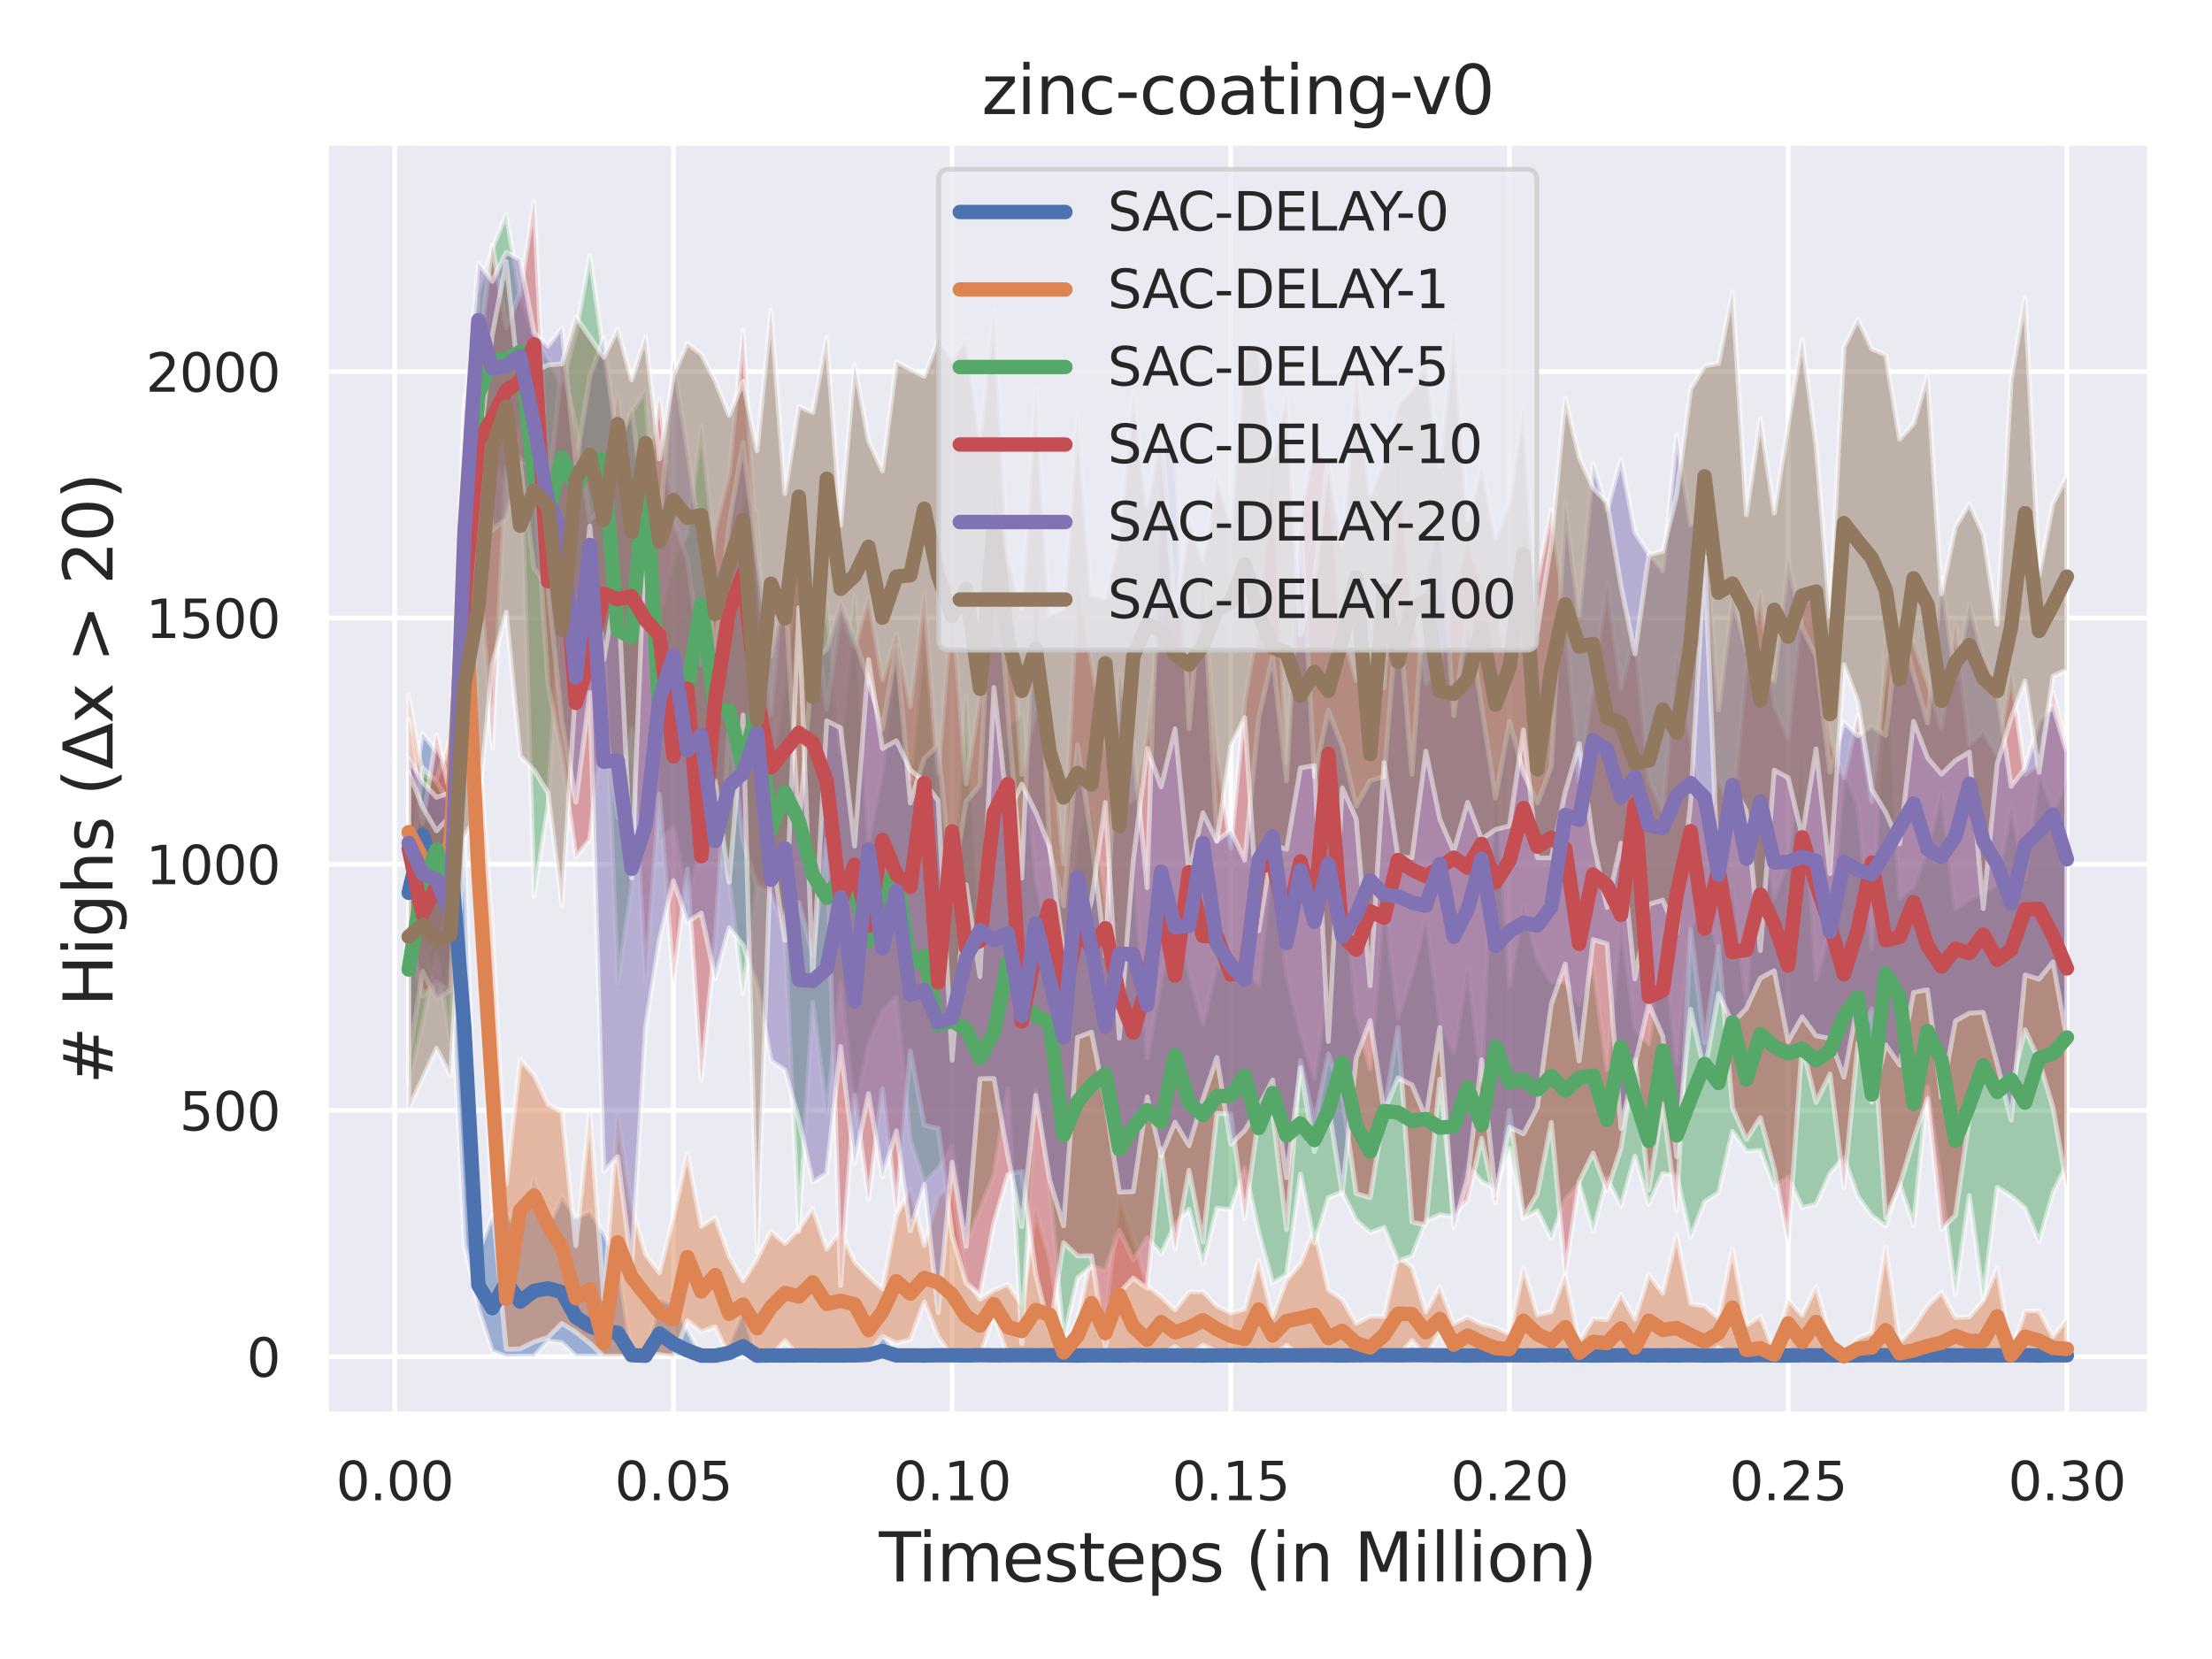 <?xml version="1.0" encoding="utf-8" standalone="no"?>
<!DOCTYPE svg PUBLIC "-//W3C//DTD SVG 1.1//EN"
  "http://www.w3.org/Graphics/SVG/1.1/DTD/svg11.dtd">
<svg xmlns:xlink="http://www.w3.org/1999/xlink" width="460.8pt" height="345.6pt" viewBox="0 0 460.8 345.6" xmlns="http://www.w3.org/2000/svg" version="1.1">
 <defs>
  <style type="text/css">*{stroke-linejoin: round; stroke-linecap: butt}</style>
 </defs>
 <g id="figure_1">
  <g id="patch_1">
   <path d="M 0 345.6 
L 460.8 345.6 
L 460.8 0 
L 0 0 
z
" style="fill: #ffffff"/>
  </g>
  <g id="axes_1">
   <g id="patch_2">
    <path d="M 67.86 294.66 
L 447.84 294.66 
L 447.84 29.76 
L 67.86 29.76 
z
" style="fill: #eaeaf2"/>
   </g>
   <g id="matplotlib.axis_1">
    <g id="xtick_1">
     <g id="line2d_1">
      <path d="M 82.229 294.66 
L 82.229 29.76 
" clip-path="url(#pb834b3cd6f)" style="fill: none; stroke: #ffffff; stroke-linecap: round"/>
     </g>
     <g id="text_1">
      <!-- 0.00 -->
      <g style="fill: #262626" transform="translate(69.983 312.518)scale(0.11 -0.11)">
       <defs>
        <path id="DejaVuSans-30" d="M 2034 4250 
Q 1547 4250 1301 3770 
Q 1056 3291 1056 2328 
Q 1056 1369 1301 889 
Q 1547 409 2034 409 
Q 2525 409 2770 889 
Q 3016 1369 3016 2328 
Q 3016 3291 2770 3770 
Q 2525 4250 2034 4250 
z
M 2034 4750 
Q 2819 4750 3233 4129 
Q 3647 3509 3647 2328 
Q 3647 1150 3233 529 
Q 2819 -91 2034 -91 
Q 1250 -91 836 529 
Q 422 1150 422 2328 
Q 422 3509 836 4129 
Q 1250 4750 2034 4750 
z
" transform="scale(0.016)"/>
        <path id="DejaVuSans-2e" d="M 684 794 
L 1344 794 
L 1344 0 
L 684 0 
L 684 794 
z
" transform="scale(0.016)"/>
       </defs>
       <use xlink:href="#DejaVuSans-30"/>
       <use xlink:href="#DejaVuSans-2e" x="63.623"/>
       <use xlink:href="#DejaVuSans-30" x="95.41"/>
       <use xlink:href="#DejaVuSans-30" x="159.033"/>
      </g>
     </g>
    </g>
    <g id="xtick_2">
     <g id="line2d_2">
      <path d="M 140.286 294.66 
L 140.286 29.76 
" clip-path="url(#pb834b3cd6f)" style="fill: none; stroke: #ffffff; stroke-linecap: round"/>
     </g>
     <g id="text_2">
      <!-- 0.05 -->
      <g style="fill: #262626" transform="translate(128.039 312.518)scale(0.11 -0.11)">
       <defs>
        <path id="DejaVuSans-35" d="M 691 4666 
L 3169 4666 
L 3169 4134 
L 1269 4134 
L 1269 2991 
Q 1406 3038 1543 3061 
Q 1681 3084 1819 3084 
Q 2600 3084 3056 2656 
Q 3513 2228 3513 1497 
Q 3513 744 3044 326 
Q 2575 -91 1722 -91 
Q 1428 -91 1123 -41 
Q 819 9 494 109 
L 494 744 
Q 775 591 1075 516 
Q 1375 441 1709 441 
Q 2250 441 2565 725 
Q 2881 1009 2881 1497 
Q 2881 1984 2565 2268 
Q 2250 2553 1709 2553 
Q 1456 2553 1204 2497 
Q 953 2441 691 2322 
L 691 4666 
z
" transform="scale(0.016)"/>
       </defs>
       <use xlink:href="#DejaVuSans-30"/>
       <use xlink:href="#DejaVuSans-2e" x="63.623"/>
       <use xlink:href="#DejaVuSans-30" x="95.41"/>
       <use xlink:href="#DejaVuSans-35" x="159.033"/>
      </g>
     </g>
    </g>
    <g id="xtick_3">
     <g id="line2d_3">
      <path d="M 198.342 294.66 
L 198.342 29.76 
" clip-path="url(#pb834b3cd6f)" style="fill: none; stroke: #ffffff; stroke-linecap: round"/>
     </g>
     <g id="text_3">
      <!-- 0.10 -->
      <g style="fill: #262626" transform="translate(186.096 312.518)scale(0.11 -0.11)">
       <defs>
        <path id="DejaVuSans-31" d="M 794 531 
L 1825 531 
L 1825 4091 
L 703 3866 
L 703 4441 
L 1819 4666 
L 2450 4666 
L 2450 531 
L 3481 531 
L 3481 0 
L 794 0 
L 794 531 
z
" transform="scale(0.016)"/>
       </defs>
       <use xlink:href="#DejaVuSans-30"/>
       <use xlink:href="#DejaVuSans-2e" x="63.623"/>
       <use xlink:href="#DejaVuSans-31" x="95.41"/>
       <use xlink:href="#DejaVuSans-30" x="159.033"/>
      </g>
     </g>
    </g>
    <g id="xtick_4">
     <g id="line2d_4">
      <path d="M 256.399 294.66 
L 256.399 29.76 
" clip-path="url(#pb834b3cd6f)" style="fill: none; stroke: #ffffff; stroke-linecap: round"/>
     </g>
     <g id="text_4">
      <!-- 0.15 -->
      <g style="fill: #262626" transform="translate(244.152 312.518)scale(0.11 -0.11)">
       <use xlink:href="#DejaVuSans-30"/>
       <use xlink:href="#DejaVuSans-2e" x="63.623"/>
       <use xlink:href="#DejaVuSans-31" x="95.41"/>
       <use xlink:href="#DejaVuSans-35" x="159.033"/>
      </g>
     </g>
    </g>
    <g id="xtick_5">
     <g id="line2d_5">
      <path d="M 314.455 294.66 
L 314.455 29.76 
" clip-path="url(#pb834b3cd6f)" style="fill: none; stroke: #ffffff; stroke-linecap: round"/>
     </g>
     <g id="text_5">
      <!-- 0.20 -->
      <g style="fill: #262626" transform="translate(302.209 312.518)scale(0.11 -0.11)">
       <defs>
        <path id="DejaVuSans-32" d="M 1228 531 
L 3431 531 
L 3431 0 
L 469 0 
L 469 531 
Q 828 903 1448 1529 
Q 2069 2156 2228 2338 
Q 2531 2678 2651 2914 
Q 2772 3150 2772 3378 
Q 2772 3750 2511 3984 
Q 2250 4219 1831 4219 
Q 1534 4219 1204 4116 
Q 875 4013 500 3803 
L 500 4441 
Q 881 4594 1212 4672 
Q 1544 4750 1819 4750 
Q 2544 4750 2975 4387 
Q 3406 4025 3406 3419 
Q 3406 3131 3298 2873 
Q 3191 2616 2906 2266 
Q 2828 2175 2409 1742 
Q 1991 1309 1228 531 
z
" transform="scale(0.016)"/>
       </defs>
       <use xlink:href="#DejaVuSans-30"/>
       <use xlink:href="#DejaVuSans-2e" x="63.623"/>
       <use xlink:href="#DejaVuSans-32" x="95.41"/>
       <use xlink:href="#DejaVuSans-30" x="159.033"/>
      </g>
     </g>
    </g>
    <g id="xtick_6">
     <g id="line2d_6">
      <path d="M 372.512 294.66 
L 372.512 29.76 
" clip-path="url(#pb834b3cd6f)" style="fill: none; stroke: #ffffff; stroke-linecap: round"/>
     </g>
     <g id="text_6">
      <!-- 0.25 -->
      <g style="fill: #262626" transform="translate(360.266 312.518)scale(0.11 -0.11)">
       <use xlink:href="#DejaVuSans-30"/>
       <use xlink:href="#DejaVuSans-2e" x="63.623"/>
       <use xlink:href="#DejaVuSans-32" x="95.41"/>
       <use xlink:href="#DejaVuSans-35" x="159.033"/>
      </g>
     </g>
    </g>
    <g id="xtick_7">
     <g id="line2d_7">
      <path d="M 430.568 294.66 
L 430.568 29.76 
" clip-path="url(#pb834b3cd6f)" style="fill: none; stroke: #ffffff; stroke-linecap: round"/>
     </g>
     <g id="text_7">
      <!-- 0.30 -->
      <g style="fill: #262626" transform="translate(418.322 312.518)scale(0.11 -0.11)">
       <defs>
        <path id="DejaVuSans-33" d="M 2597 2516 
Q 3050 2419 3304 2112 
Q 3559 1806 3559 1356 
Q 3559 666 3084 287 
Q 2609 -91 1734 -91 
Q 1441 -91 1130 -33 
Q 819 25 488 141 
L 488 750 
Q 750 597 1062 519 
Q 1375 441 1716 441 
Q 2309 441 2620 675 
Q 2931 909 2931 1356 
Q 2931 1769 2642 2001 
Q 2353 2234 1838 2234 
L 1294 2234 
L 1294 2753 
L 1863 2753 
Q 2328 2753 2575 2939 
Q 2822 3125 2822 3475 
Q 2822 3834 2567 4026 
Q 2313 4219 1838 4219 
Q 1578 4219 1281 4162 
Q 984 4106 628 3988 
L 628 4550 
Q 988 4650 1302 4700 
Q 1616 4750 1894 4750 
Q 2613 4750 3031 4423 
Q 3450 4097 3450 3541 
Q 3450 3153 3228 2886 
Q 3006 2619 2597 2516 
z
" transform="scale(0.016)"/>
       </defs>
       <use xlink:href="#DejaVuSans-30"/>
       <use xlink:href="#DejaVuSans-2e" x="63.623"/>
       <use xlink:href="#DejaVuSans-33" x="95.41"/>
       <use xlink:href="#DejaVuSans-30" x="159.033"/>
      </g>
     </g>
    </g>
    <g id="text_8">
     <!-- Timesteps (in Million) -->
     <g style="fill: #262626" transform="translate(183.104 329.444)scale(0.14 -0.14)">
      <defs>
       <path id="DejaVuSans-54" d="M -19 4666 
L 3928 4666 
L 3928 4134 
L 2272 4134 
L 2272 0 
L 1638 0 
L 1638 4134 
L -19 4134 
L -19 4666 
z
" transform="scale(0.016)"/>
       <path id="DejaVuSans-69" d="M 603 3500 
L 1178 3500 
L 1178 0 
L 603 0 
L 603 3500 
z
M 603 4863 
L 1178 4863 
L 1178 4134 
L 603 4134 
L 603 4863 
z
" transform="scale(0.016)"/>
       <path id="DejaVuSans-6d" d="M 3328 2828 
Q 3544 3216 3844 3400 
Q 4144 3584 4550 3584 
Q 5097 3584 5394 3201 
Q 5691 2819 5691 2113 
L 5691 0 
L 5113 0 
L 5113 2094 
Q 5113 2597 4934 2840 
Q 4756 3084 4391 3084 
Q 3944 3084 3684 2787 
Q 3425 2491 3425 1978 
L 3425 0 
L 2847 0 
L 2847 2094 
Q 2847 2600 2669 2842 
Q 2491 3084 2119 3084 
Q 1678 3084 1418 2786 
Q 1159 2488 1159 1978 
L 1159 0 
L 581 0 
L 581 3500 
L 1159 3500 
L 1159 2956 
Q 1356 3278 1631 3431 
Q 1906 3584 2284 3584 
Q 2666 3584 2933 3390 
Q 3200 3197 3328 2828 
z
" transform="scale(0.016)"/>
       <path id="DejaVuSans-65" d="M 3597 1894 
L 3597 1613 
L 953 1613 
Q 991 1019 1311 708 
Q 1631 397 2203 397 
Q 2534 397 2845 478 
Q 3156 559 3463 722 
L 3463 178 
Q 3153 47 2828 -22 
Q 2503 -91 2169 -91 
Q 1331 -91 842 396 
Q 353 884 353 1716 
Q 353 2575 817 3079 
Q 1281 3584 2069 3584 
Q 2775 3584 3186 3129 
Q 3597 2675 3597 1894 
z
M 3022 2063 
Q 3016 2534 2758 2815 
Q 2500 3097 2075 3097 
Q 1594 3097 1305 2825 
Q 1016 2553 972 2059 
L 3022 2063 
z
" transform="scale(0.016)"/>
       <path id="DejaVuSans-73" d="M 2834 3397 
L 2834 2853 
Q 2591 2978 2328 3040 
Q 2066 3103 1784 3103 
Q 1356 3103 1142 2972 
Q 928 2841 928 2578 
Q 928 2378 1081 2264 
Q 1234 2150 1697 2047 
L 1894 2003 
Q 2506 1872 2764 1633 
Q 3022 1394 3022 966 
Q 3022 478 2636 193 
Q 2250 -91 1575 -91 
Q 1294 -91 989 -36 
Q 684 19 347 128 
L 347 722 
Q 666 556 975 473 
Q 1284 391 1588 391 
Q 1994 391 2212 530 
Q 2431 669 2431 922 
Q 2431 1156 2273 1281 
Q 2116 1406 1581 1522 
L 1381 1569 
Q 847 1681 609 1914 
Q 372 2147 372 2553 
Q 372 3047 722 3315 
Q 1072 3584 1716 3584 
Q 2034 3584 2315 3537 
Q 2597 3491 2834 3397 
z
" transform="scale(0.016)"/>
       <path id="DejaVuSans-74" d="M 1172 4494 
L 1172 3500 
L 2356 3500 
L 2356 3053 
L 1172 3053 
L 1172 1153 
Q 1172 725 1289 603 
Q 1406 481 1766 481 
L 2356 481 
L 2356 0 
L 1766 0 
Q 1100 0 847 248 
Q 594 497 594 1153 
L 594 3053 
L 172 3053 
L 172 3500 
L 594 3500 
L 594 4494 
L 1172 4494 
z
" transform="scale(0.016)"/>
       <path id="DejaVuSans-70" d="M 1159 525 
L 1159 -1331 
L 581 -1331 
L 581 3500 
L 1159 3500 
L 1159 2969 
Q 1341 3281 1617 3432 
Q 1894 3584 2278 3584 
Q 2916 3584 3314 3078 
Q 3713 2572 3713 1747 
Q 3713 922 3314 415 
Q 2916 -91 2278 -91 
Q 1894 -91 1617 61 
Q 1341 213 1159 525 
z
M 3116 1747 
Q 3116 2381 2855 2742 
Q 2594 3103 2138 3103 
Q 1681 3103 1420 2742 
Q 1159 2381 1159 1747 
Q 1159 1113 1420 752 
Q 1681 391 2138 391 
Q 2594 391 2855 752 
Q 3116 1113 3116 1747 
z
" transform="scale(0.016)"/>
       <path id="DejaVuSans-20" transform="scale(0.016)"/>
       <path id="DejaVuSans-28" d="M 1984 4856 
Q 1566 4138 1362 3434 
Q 1159 2731 1159 2009 
Q 1159 1288 1364 580 
Q 1569 -128 1984 -844 
L 1484 -844 
Q 1016 -109 783 600 
Q 550 1309 550 2009 
Q 550 2706 781 3412 
Q 1013 4119 1484 4856 
L 1984 4856 
z
" transform="scale(0.016)"/>
       <path id="DejaVuSans-6e" d="M 3513 2113 
L 3513 0 
L 2938 0 
L 2938 2094 
Q 2938 2591 2744 2837 
Q 2550 3084 2163 3084 
Q 1697 3084 1428 2787 
Q 1159 2491 1159 1978 
L 1159 0 
L 581 0 
L 581 3500 
L 1159 3500 
L 1159 2956 
Q 1366 3272 1645 3428 
Q 1925 3584 2291 3584 
Q 2894 3584 3203 3211 
Q 3513 2838 3513 2113 
z
" transform="scale(0.016)"/>
       <path id="DejaVuSans-4d" d="M 628 4666 
L 1569 4666 
L 2759 1491 
L 3956 4666 
L 4897 4666 
L 4897 0 
L 4281 0 
L 4281 4097 
L 3078 897 
L 2444 897 
L 1241 4097 
L 1241 0 
L 628 0 
L 628 4666 
z
" transform="scale(0.016)"/>
       <path id="DejaVuSans-6c" d="M 603 4863 
L 1178 4863 
L 1178 0 
L 603 0 
L 603 4863 
z
" transform="scale(0.016)"/>
       <path id="DejaVuSans-6f" d="M 1959 3097 
Q 1497 3097 1228 2736 
Q 959 2375 959 1747 
Q 959 1119 1226 758 
Q 1494 397 1959 397 
Q 2419 397 2687 759 
Q 2956 1122 2956 1747 
Q 2956 2369 2687 2733 
Q 2419 3097 1959 3097 
z
M 1959 3584 
Q 2709 3584 3137 3096 
Q 3566 2609 3566 1747 
Q 3566 888 3137 398 
Q 2709 -91 1959 -91 
Q 1206 -91 779 398 
Q 353 888 353 1747 
Q 353 2609 779 3096 
Q 1206 3584 1959 3584 
z
" transform="scale(0.016)"/>
       <path id="DejaVuSans-29" d="M 513 4856 
L 1013 4856 
Q 1481 4119 1714 3412 
Q 1947 2706 1947 2009 
Q 1947 1309 1714 600 
Q 1481 -109 1013 -844 
L 513 -844 
Q 928 -128 1133 580 
Q 1338 1288 1338 2009 
Q 1338 2731 1133 3434 
Q 928 4138 513 4856 
z
" transform="scale(0.016)"/>
      </defs>
      <use xlink:href="#DejaVuSans-54"/>
      <use xlink:href="#DejaVuSans-69" x="57.959"/>
      <use xlink:href="#DejaVuSans-6d" x="85.742"/>
      <use xlink:href="#DejaVuSans-65" x="183.154"/>
      <use xlink:href="#DejaVuSans-73" x="244.678"/>
      <use xlink:href="#DejaVuSans-74" x="296.777"/>
      <use xlink:href="#DejaVuSans-65" x="335.986"/>
      <use xlink:href="#DejaVuSans-70" x="397.51"/>
      <use xlink:href="#DejaVuSans-73" x="460.986"/>
      <use xlink:href="#DejaVuSans-20" x="513.086"/>
      <use xlink:href="#DejaVuSans-28" x="544.873"/>
      <use xlink:href="#DejaVuSans-69" x="583.887"/>
      <use xlink:href="#DejaVuSans-6e" x="611.67"/>
      <use xlink:href="#DejaVuSans-20" x="675.049"/>
      <use xlink:href="#DejaVuSans-4d" x="706.836"/>
      <use xlink:href="#DejaVuSans-69" x="793.115"/>
      <use xlink:href="#DejaVuSans-6c" x="820.898"/>
      <use xlink:href="#DejaVuSans-6c" x="848.682"/>
      <use xlink:href="#DejaVuSans-69" x="876.465"/>
      <use xlink:href="#DejaVuSans-6f" x="904.248"/>
      <use xlink:href="#DejaVuSans-6e" x="965.43"/>
      <use xlink:href="#DejaVuSans-29" x="1028.809"/>
     </g>
    </g>
   </g>
   <g id="matplotlib.axis_2">
    <g id="ytick_1">
     <g id="line2d_8">
      <path d="M 67.86 282.619 
L 447.84 282.619 
" clip-path="url(#pb834b3cd6f)" style="fill: none; stroke: #ffffff; stroke-linecap: round"/>
     </g>
     <g id="text_9">
      <!-- 0 -->
      <g style="fill: #262626" transform="translate(51.361 286.798)scale(0.11 -0.11)">
       <use xlink:href="#DejaVuSans-30"/>
      </g>
     </g>
    </g>
    <g id="ytick_2">
     <g id="line2d_9">
      <path d="M 67.86 231.32 
L 447.84 231.32 
" clip-path="url(#pb834b3cd6f)" style="fill: none; stroke: #ffffff; stroke-linecap: round"/>
     </g>
     <g id="text_10">
      <!-- 500 -->
      <g style="fill: #262626" transform="translate(37.364 235.499)scale(0.11 -0.11)">
       <use xlink:href="#DejaVuSans-35"/>
       <use xlink:href="#DejaVuSans-30" x="63.623"/>
       <use xlink:href="#DejaVuSans-30" x="127.246"/>
      </g>
     </g>
    </g>
    <g id="ytick_3">
     <g id="line2d_10">
      <path d="M 67.86 180.021 
L 447.84 180.021 
" clip-path="url(#pb834b3cd6f)" style="fill: none; stroke: #ffffff; stroke-linecap: round"/>
     </g>
     <g id="text_11">
      <!-- 1000 -->
      <g style="fill: #262626" transform="translate(30.365 184.2)scale(0.11 -0.11)">
       <use xlink:href="#DejaVuSans-31"/>
       <use xlink:href="#DejaVuSans-30" x="63.623"/>
       <use xlink:href="#DejaVuSans-30" x="127.246"/>
       <use xlink:href="#DejaVuSans-30" x="190.869"/>
      </g>
     </g>
    </g>
    <g id="ytick_4">
     <g id="line2d_11">
      <path d="M 67.86 128.722 
L 447.84 128.722 
" clip-path="url(#pb834b3cd6f)" style="fill: none; stroke: #ffffff; stroke-linecap: round"/>
     </g>
     <g id="text_12">
      <!-- 1500 -->
      <g style="fill: #262626" transform="translate(30.365 132.901)scale(0.11 -0.11)">
       <use xlink:href="#DejaVuSans-31"/>
       <use xlink:href="#DejaVuSans-35" x="63.623"/>
       <use xlink:href="#DejaVuSans-30" x="127.246"/>
       <use xlink:href="#DejaVuSans-30" x="190.869"/>
      </g>
     </g>
    </g>
    <g id="ytick_5">
     <g id="line2d_12">
      <path d="M 67.86 77.423 
L 447.84 77.423 
" clip-path="url(#pb834b3cd6f)" style="fill: none; stroke: #ffffff; stroke-linecap: round"/>
     </g>
     <g id="text_13">
      <!-- 2000 -->
      <g style="fill: #262626" transform="translate(30.365 81.602)scale(0.11 -0.11)">
       <use xlink:href="#DejaVuSans-32"/>
       <use xlink:href="#DejaVuSans-30" x="63.623"/>
       <use xlink:href="#DejaVuSans-30" x="127.246"/>
       <use xlink:href="#DejaVuSans-30" x="190.869"/>
      </g>
     </g>
    </g>
    <g id="text_14">
     <!-- # Highs (Δx &gt; 20) -->
     <g style="fill: #262626" transform="translate(23.453 225.877)rotate(-90)scale(0.14 -0.14)">
      <defs>
       <path id="DejaVuSans-23" d="M 3272 2816 
L 2363 2816 
L 2100 1772 
L 3016 1772 
L 3272 2816 
z
M 2803 4594 
L 2478 3297 
L 3391 3297 
L 3719 4594 
L 4219 4594 
L 3897 3297 
L 4872 3297 
L 4872 2816 
L 3775 2816 
L 3519 1772 
L 4513 1772 
L 4513 1294 
L 3397 1294 
L 3072 0 
L 2572 0 
L 2894 1294 
L 1978 1294 
L 1656 0 
L 1153 0 
L 1478 1294 
L 494 1294 
L 494 1772 
L 1594 1772 
L 1856 2816 
L 850 2816 
L 850 3297 
L 1978 3297 
L 2297 4594 
L 2803 4594 
z
" transform="scale(0.016)"/>
       <path id="DejaVuSans-48" d="M 628 4666 
L 1259 4666 
L 1259 2753 
L 3553 2753 
L 3553 4666 
L 4184 4666 
L 4184 0 
L 3553 0 
L 3553 2222 
L 1259 2222 
L 1259 0 
L 628 0 
L 628 4666 
z
" transform="scale(0.016)"/>
       <path id="DejaVuSans-67" d="M 2906 1791 
Q 2906 2416 2648 2759 
Q 2391 3103 1925 3103 
Q 1463 3103 1205 2759 
Q 947 2416 947 1791 
Q 947 1169 1205 825 
Q 1463 481 1925 481 
Q 2391 481 2648 825 
Q 2906 1169 2906 1791 
z
M 3481 434 
Q 3481 -459 3084 -895 
Q 2688 -1331 1869 -1331 
Q 1566 -1331 1297 -1286 
Q 1028 -1241 775 -1147 
L 775 -588 
Q 1028 -725 1275 -790 
Q 1522 -856 1778 -856 
Q 2344 -856 2625 -561 
Q 2906 -266 2906 331 
L 2906 616 
Q 2728 306 2450 153 
Q 2172 0 1784 0 
Q 1141 0 747 490 
Q 353 981 353 1791 
Q 353 2603 747 3093 
Q 1141 3584 1784 3584 
Q 2172 3584 2450 3431 
Q 2728 3278 2906 2969 
L 2906 3500 
L 3481 3500 
L 3481 434 
z
" transform="scale(0.016)"/>
       <path id="DejaVuSans-68" d="M 3513 2113 
L 3513 0 
L 2938 0 
L 2938 2094 
Q 2938 2591 2744 2837 
Q 2550 3084 2163 3084 
Q 1697 3084 1428 2787 
Q 1159 2491 1159 1978 
L 1159 0 
L 581 0 
L 581 4863 
L 1159 4863 
L 1159 2956 
Q 1366 3272 1645 3428 
Q 1925 3584 2291 3584 
Q 2894 3584 3203 3211 
Q 3513 2838 3513 2113 
z
" transform="scale(0.016)"/>
       <path id="DejaVuSans-394" d="M 2188 4044 
L 906 525 
L 3472 525 
L 2188 4044 
z
M 50 0 
L 1831 4666 
L 2547 4666 
L 4325 0 
L 50 0 
z
" transform="scale(0.016)"/>
       <path id="DejaVuSans-78" d="M 3513 3500 
L 2247 1797 
L 3578 0 
L 2900 0 
L 1881 1375 
L 863 0 
L 184 0 
L 1544 1831 
L 300 3500 
L 978 3500 
L 1906 2253 
L 2834 3500 
L 3513 3500 
z
" transform="scale(0.016)"/>
       <path id="DejaVuSans-3e" d="M 678 3150 
L 678 3719 
L 4684 2266 
L 4684 1747 
L 678 294 
L 678 863 
L 3897 2003 
L 678 3150 
z
" transform="scale(0.016)"/>
      </defs>
      <use xlink:href="#DejaVuSans-23"/>
      <use xlink:href="#DejaVuSans-20" x="83.789"/>
      <use xlink:href="#DejaVuSans-48" x="115.576"/>
      <use xlink:href="#DejaVuSans-69" x="190.771"/>
      <use xlink:href="#DejaVuSans-67" x="218.555"/>
      <use xlink:href="#DejaVuSans-68" x="282.031"/>
      <use xlink:href="#DejaVuSans-73" x="345.41"/>
      <use xlink:href="#DejaVuSans-20" x="397.51"/>
      <use xlink:href="#DejaVuSans-28" x="429.297"/>
      <use xlink:href="#DejaVuSans-394" x="468.311"/>
      <use xlink:href="#DejaVuSans-78" x="536.719"/>
      <use xlink:href="#DejaVuSans-20" x="595.898"/>
      <use xlink:href="#DejaVuSans-3e" x="627.686"/>
      <use xlink:href="#DejaVuSans-20" x="711.475"/>
      <use xlink:href="#DejaVuSans-32" x="743.262"/>
      <use xlink:href="#DejaVuSans-30" x="806.885"/>
      <use xlink:href="#DejaVuSans-29" x="870.508"/>
     </g>
    </g>
   </g>
   <g id="PolyCollection_1">
    <defs>
     <path id="mc747385bb9" d="M 85.132 -145.654 
L 85.132 -174.833 
L 88.035 -192.829 
L 90.937 -188.992 
L 93.84 -186.324 
L 96.743 -170.586 
L 99.646 -84.691 
L 102.549 -92.386 
L 105.452 -92.796 
L 108.354 -89.143 
L 111.257 -100.101 
L 114.16 -90.046 
L 117.063 -96.51 
L 119.966 -91.934 
L 122.869 -93.227 
L 125.771 -88.877 
L 128.674 -82.762 
L 131.577 -63.781 
L 134.48 -63.268 
L 137.383 -75.129 
L 140.286 -73.959 
L 143.188 -68.665 
L 146.091 -63.227 
L 148.994 -63.248 
L 151.897 -65.895 
L 154.8 -72.707 
L 157.702 -63.227 
L 160.605 -63.289 
L 163.508 -63.268 
L 166.411 -63.33 
L 169.314 -63.289 
L 172.217 -63.289 
L 175.119 -63.289 
L 178.022 -63.35 
L 180.925 -63.945 
L 183.828 -67.824 
L 186.731 -63.289 
L 189.634 -63.289 
L 192.536 -63.248 
L 195.439 -63.309 
L 198.342 -63.309 
L 201.245 -63.248 
L 204.148 -63.371 
L 207.051 -63.309 
L 209.953 -63.309 
L 212.856 -63.35 
L 215.759 -63.33 
L 218.662 -63.33 
L 221.565 -63.268 
L 224.467 -63.289 
L 227.37 -63.289 
L 230.273 -63.309 
L 233.176 -63.268 
L 236.079 -63.371 
L 238.982 -63.289 
L 241.884 -63.289 
L 244.787 -63.309 
L 247.69 -63.309 
L 250.593 -63.309 
L 253.496 -63.35 
L 256.399 -63.309 
L 259.301 -63.33 
L 262.204 -63.268 
L 265.107 -63.33 
L 268.01 -63.309 
L 270.913 -63.289 
L 273.816 -63.33 
L 276.718 -63.289 
L 279.621 -63.309 
L 282.524 -63.309 
L 285.427 -63.35 
L 288.33 -63.33 
L 291.233 -63.289 
L 294.135 -63.33 
L 297.038 -63.35 
L 299.941 -63.268 
L 302.844 -63.309 
L 305.747 -63.227 
L 308.649 -63.289 
L 311.552 -63.289 
L 314.455 -63.309 
L 317.358 -63.35 
L 320.261 -63.309 
L 323.164 -63.371 
L 326.066 -63.289 
L 328.969 -63.289 
L 331.872 -63.248 
L 334.775 -63.289 
L 337.678 -63.289 
L 340.581 -63.309 
L 343.483 -63.289 
L 346.386 -63.289 
L 349.289 -63.309 
L 352.192 -63.33 
L 355.095 -63.268 
L 357.998 -63.289 
L 360.9 -63.33 
L 363.803 -63.268 
L 366.706 -63.33 
L 369.609 -63.289 
L 372.512 -63.289 
L 375.414 -63.309 
L 378.317 -63.309 
L 381.22 -63.309 
L 384.123 -63.268 
L 387.026 -63.309 
L 389.929 -63.309 
L 392.831 -63.309 
L 395.734 -63.309 
L 398.637 -63.289 
L 401.54 -63.309 
L 404.443 -63.289 
L 407.346 -63.33 
L 410.248 -63.309 
L 413.151 -63.289 
L 416.054 -63.289 
L 418.957 -63.309 
L 421.86 -63.33 
L 424.763 -63.268 
L 427.665 -63.309 
L 430.568 -63.289 
L 430.568 -63.186 
L 430.568 -63.186 
L 427.665 -63.227 
L 424.763 -63.186 
L 421.86 -63.186 
L 418.957 -63.186 
L 416.054 -63.227 
L 413.151 -63.248 
L 410.248 -63.248 
L 407.346 -63.207 
L 404.443 -63.227 
L 401.54 -63.227 
L 398.637 -63.227 
L 395.734 -63.207 
L 392.831 -63.227 
L 389.929 -63.248 
L 387.026 -63.207 
L 384.123 -63.207 
L 381.22 -63.248 
L 378.317 -63.207 
L 375.414 -63.248 
L 372.512 -63.166 
L 369.609 -63.207 
L 366.706 -63.207 
L 363.803 -63.227 
L 360.9 -63.248 
L 357.998 -63.207 
L 355.095 -63.186 
L 352.192 -63.248 
L 349.289 -63.186 
L 346.386 -63.207 
L 343.483 -63.207 
L 340.581 -63.248 
L 337.678 -63.227 
L 334.775 -63.207 
L 331.872 -63.186 
L 328.969 -63.227 
L 326.066 -63.186 
L 323.164 -63.227 
L 320.261 -63.207 
L 317.358 -63.186 
L 314.455 -63.248 
L 311.552 -63.186 
L 308.649 -63.227 
L 305.747 -63.207 
L 302.844 -63.248 
L 299.941 -63.227 
L 297.038 -63.227 
L 294.135 -63.248 
L 291.233 -63.248 
L 288.33 -63.248 
L 285.427 -63.227 
L 282.524 -63.248 
L 279.621 -63.104 
L 276.718 -63.248 
L 273.816 -63.227 
L 270.913 -63.227 
L 268.01 -63.227 
L 265.107 -63.207 
L 262.204 -63.186 
L 259.301 -63.248 
L 256.399 -63.186 
L 253.496 -63.166 
L 250.593 -63.166 
L 247.69 -63.207 
L 244.787 -63.207 
L 241.884 -63.227 
L 238.982 -63.227 
L 236.079 -63.207 
L 233.176 -63.207 
L 230.273 -63.207 
L 227.37 -63.227 
L 224.467 -63.166 
L 221.565 -63.186 
L 218.662 -63.248 
L 215.759 -63.248 
L 212.856 -63.227 
L 209.953 -63.248 
L 207.051 -63.207 
L 204.148 -63.227 
L 201.245 -63.186 
L 198.342 -63.227 
L 195.439 -63.248 
L 192.536 -63.166 
L 189.634 -63.207 
L 186.731 -63.207 
L 183.828 -63.207 
L 180.925 -63.145 
L 178.022 -63.166 
L 175.119 -63.186 
L 172.217 -63.166 
L 169.314 -63.207 
L 166.411 -63.166 
L 163.508 -63.207 
L 160.605 -63.145 
L 157.702 -63.166 
L 154.8 -63.186 
L 151.897 -63.207 
L 148.994 -63.104 
L 146.091 -63.125 
L 143.188 -63.145 
L 140.286 -63.186 
L 137.383 -63.125 
L 134.48 -63.104 
L 131.577 -63.125 
L 128.674 -63.104 
L 125.771 -63.104 
L 122.869 -63.104 
L 119.966 -63.125 
L 117.063 -65.895 
L 114.16 -66.285 
L 111.257 -63.084 
L 108.354 -63.104 
L 105.452 -63.022 
L 102.549 -64.151 
L 99.646 -73.056 
L 96.743 -86.291 
L 93.84 -144.033 
L 90.937 -138.616 
L 88.035 -151.174 
L 85.132 -145.654 
z
" style="stroke: #ffffff; stroke-opacity: 0.5"/>
    </defs>
    <g clip-path="url(#pb834b3cd6f)">
     <use xlink:href="#mc747385bb9" x="0" y="345.6" style="fill: #4c72b0; fill-opacity: 0.5; stroke: #ffffff; stroke-opacity: 0.5"/>
    </g>
   </g>
   <g id="PolyCollection_2">
    <defs>
     <path id="m749a4b0c64" d="M 85.132 -159.977 
L 85.132 -200.77 
L 88.035 -184.17 
L 90.937 -183.328 
L 93.84 -191.803 
L 96.743 -263.17 
L 99.646 -192.85 
L 102.549 -152.385 
L 105.452 -98.952 
L 108.354 -124.909 
L 111.257 -121.646 
L 114.16 -115.532 
L 117.063 -113.952 
L 119.966 -86.086 
L 122.869 -114.444 
L 125.771 -74.903 
L 128.674 -113.459 
L 131.577 -94.437 
L 134.48 -84.26 
L 137.383 -80.443 
L 140.286 -92.119 
L 143.188 -105.374 
L 146.091 -90.067 
L 148.994 -91.996 
L 151.897 -83.87 
L 154.8 -78.719 
L 157.702 -83.336 
L 160.605 -89.164 
L 163.508 -86.537 
L 166.411 -89.574 
L 169.314 -93.822 
L 172.217 -85.388 
L 175.119 -89.205 
L 178.022 -82.762 
L 180.925 -79.766 
L 183.828 -77.078 
L 186.731 -92.488 
L 189.634 -97.844 
L 192.536 -86.189 
L 195.439 -96.469 
L 198.342 -99.095 
L 201.245 -79.109 
L 204.148 -74.944 
L 207.051 -76.852 
L 209.953 -78.063 
L 212.856 -73.774 
L 215.759 -93.658 
L 218.662 -83.542 
L 221.565 -65.259 
L 224.467 -70.614 
L 227.37 -84.157 
L 230.273 -71.271 
L 233.176 -96.818 
L 236.079 -87.789 
L 238.982 -77.817 
L 241.884 -75.498 
L 244.787 -72.687 
L 247.69 -76.503 
L 250.593 -76.544 
L 253.496 -73.528 
L 256.399 -72.071 
L 259.301 -72.892 
L 262.204 -83.152 
L 265.107 -71.291 
L 268.01 -78.925 
L 270.913 -82.372 
L 273.816 -89.615 
L 276.718 -76.873 
L 279.621 -74.882 
L 282.524 -69.896 
L 285.427 -71.394 
L 288.33 -71.394 
L 291.233 -83.87 
L 294.135 -81.654 
L 297.038 -72.276 
L 299.941 -77.57 
L 302.844 -69.834 
L 305.747 -71.312 
L 308.649 -69.773 
L 311.552 -69.096 
L 314.455 -67.68 
L 317.358 -81.51 
L 320.261 -71.722 
L 323.164 -72.338 
L 326.066 -80.094 
L 328.969 -66.038 
L 331.872 -70.922 
L 334.775 -70.717 
L 337.678 -75.99 
L 340.581 -70.778 
L 343.483 -80.094 
L 346.386 -76.175 
L 349.289 -88.323 
L 352.192 -73.979 
L 355.095 -73.569 
L 357.998 -71.004 
L 360.9 -85.47 
L 363.803 -69.486 
L 366.706 -71.435 
L 369.609 -64.13 
L 372.512 -74.903 
L 375.414 -71.558 
L 378.317 -77.611 
L 381.22 -67.311 
L 384.123 -63.125 
L 387.026 -66.9 
L 389.929 -67.988 
L 392.831 -85.942 
L 395.734 -65.936 
L 398.637 -69.157 
L 401.54 -73.569 
L 404.443 -76.421 
L 407.346 -71.148 
L 410.248 -71.271 
L 413.151 -74.616 
L 416.054 -81.346 
L 418.957 -64.068 
L 421.86 -72.502 
L 424.763 -72.502 
L 427.665 -67.126 
L 430.568 -70.758 
L 430.568 -63.001 
L 430.568 -63.001 
L 427.665 -63.063 
L 424.763 -63.063 
L 421.86 -63.125 
L 418.957 -63.042 
L 416.054 -63.084 
L 413.151 -63.063 
L 410.248 -63.022 
L 407.346 -63.063 
L 404.443 -63.042 
L 401.54 -63.042 
L 398.637 -63.022 
L 395.734 -63.042 
L 392.831 -62.981 
L 389.929 -63.001 
L 387.026 -63.063 
L 384.123 -62.981 
L 381.22 -63.042 
L 378.317 -63.001 
L 375.414 -63.063 
L 372.512 -63.022 
L 369.609 -63.001 
L 366.706 -63.001 
L 363.803 -63.042 
L 360.9 -63.001 
L 357.998 -64.889 
L 355.095 -63.104 
L 352.192 -63.063 
L 349.289 -63.084 
L 346.386 -63.063 
L 343.483 -63.104 
L 340.581 -63.022 
L 337.678 -63.084 
L 334.775 -63.084 
L 331.872 -63.022 
L 328.969 -63.042 
L 326.066 -63.104 
L 323.164 -63.001 
L 320.261 -62.981 
L 317.358 -64.356 
L 314.455 -63.125 
L 311.552 -62.981 
L 308.649 -63.084 
L 305.747 -63.022 
L 302.844 -63.063 
L 299.941 -68.152 
L 297.038 -63.001 
L 294.135 -66.367 
L 291.233 -63.042 
L 288.33 -63.063 
L 285.427 -63.022 
L 282.524 -63.042 
L 279.621 -63.063 
L 276.718 -63.042 
L 273.816 -63.145 
L 270.913 -63.084 
L 268.01 -65.341 
L 265.107 -63.042 
L 262.204 -63.145 
L 259.301 -63.863 
L 256.399 -63.145 
L 253.496 -64.13 
L 250.593 -65.423 
L 247.69 -63.104 
L 244.787 -65.094 
L 241.884 -63.473 
L 238.982 -62.981 
L 236.079 -63.042 
L 233.176 -63.063 
L 230.273 -64.294 
L 227.37 -63.104 
L 224.467 -62.981 
L 221.565 -62.981 
L 218.662 -63.022 
L 215.759 -63.063 
L 212.856 -63.042 
L 209.953 -62.981 
L 207.051 -71.784 
L 204.148 -63.001 
L 201.245 -63.063 
L 198.342 -63.084 
L 195.439 -67.105 
L 192.536 -74.41 
L 189.634 -66.51 
L 186.731 -65.813 
L 183.828 -67.208 
L 180.925 -63.576 
L 178.022 -63.063 
L 175.119 -63.042 
L 172.217 -64.13 
L 169.314 -63.042 
L 166.411 -63.022 
L 163.508 -66.346 
L 160.605 -63.042 
L 157.702 -63.001 
L 154.8 -63.063 
L 151.897 -63.001 
L 148.994 -69.198 
L 146.091 -68.152 
L 143.188 -70.491 
L 140.286 -62.981 
L 137.383 -63.412 
L 134.48 -63.74 
L 131.577 -62.981 
L 128.674 -63.022 
L 125.771 -62.981 
L 122.869 -65.792 
L 119.966 -68.09 
L 117.063 -69.896 
L 114.16 -67.003 
L 111.257 -66.059 
L 108.354 -64.602 
L 105.452 -64.54 
L 102.549 -94.807 
L 99.646 -149.738 
L 96.743 -195.127 
L 93.84 -155.935 
L 90.937 -149.574 
L 88.035 -146.865 
L 85.132 -159.977 
z
" style="stroke: #ffffff; stroke-opacity: 0.5"/>
    </defs>
    <g clip-path="url(#pb834b3cd6f)">
     <use xlink:href="#m749a4b0c64" x="0" y="345.6" style="fill: #dd8452; fill-opacity: 0.5; stroke: #ffffff; stroke-opacity: 0.5"/>
    </g>
   </g>
   <g id="PolyCollection_3">
    <defs>
     <path id="m6ddda7021b" d="M 85.132 -119.882 
L 85.132 -159.505 
L 88.035 -185.647 
L 90.937 -182.754 
L 93.84 -177.952 
L 96.743 -239.819 
L 99.646 -284.675 
L 102.549 -293.888 
L 105.452 -300.906 
L 108.354 -284.039 
L 111.257 -275.42 
L 114.16 -270.947 
L 117.063 -265.099 
L 119.966 -276.262 
L 122.869 -292.39 
L 125.771 -272.035 
L 128.674 -253.916 
L 131.577 -259.743 
L 134.48 -264.237 
L 137.383 -217.206 
L 140.286 -228.903 
L 143.188 -234.463 
L 146.091 -257.076 
L 148.994 -229.087 
L 151.897 -216.057 
L 154.8 -243.471 
L 157.702 -238.752 
L 160.605 -186.037 
L 163.508 -203.027 
L 166.411 -234.71 
L 169.314 -203.725 
L 172.217 -220.243 
L 175.119 -188.684 
L 178.022 -221.331 
L 180.925 -170.504 
L 183.828 -185.093 
L 186.731 -210.312 
L 189.634 -183.369 
L 192.536 -214.826 
L 195.439 -180.333 
L 198.342 -159.362 
L 201.245 -200.709 
L 204.148 -151.913 
L 207.051 -173.069 
L 209.953 -194.491 
L 212.856 -196.851 
L 215.759 -162.296 
L 218.662 -148.897 
L 221.565 -144.752 
L 224.467 -172.248 
L 227.37 -176.926 
L 230.273 -158.623 
L 233.176 -129.813 
L 236.079 -169.314 
L 238.982 -125.135 
L 241.884 -141.551 
L 244.787 -155.75 
L 247.69 -143.131 
L 250.593 -132.153 
L 253.496 -144.854 
L 256.399 -142.494 
L 259.301 -144.177 
L 262.204 -140.483 
L 265.107 -168.78 
L 268.01 -142.618 
L 270.913 -130.675 
L 273.816 -120.826 
L 276.718 -141.797 
L 279.621 -165.333 
L 282.524 -134.615 
L 285.427 -123.001 
L 288.33 -158.828 
L 291.233 -133.568 
L 294.135 -142.618 
L 297.038 -154.642 
L 299.941 -133.035 
L 302.844 -126.304 
L 305.747 -144.074 
L 308.649 -120.785 
L 311.552 -188.212 
L 314.455 -140.258 
L 317.358 -157.063 
L 320.261 -146.044 
L 323.164 -140.996 
L 326.066 -141.202 
L 328.969 -136.4 
L 331.872 -144.731 
L 334.775 -122.734 
L 337.678 -153.739 
L 340.581 -131.496 
L 343.483 -128.172 
L 346.386 -151.769 
L 349.289 -124.006 
L 352.192 -152.446 
L 355.095 -157.125 
L 357.998 -147.768 
L 360.9 -161.126 
L 363.803 -136.975 
L 366.706 -181.564 
L 369.609 -158.623 
L 372.512 -166.4 
L 375.414 -189.259 
L 378.317 -141.509 
L 381.22 -151.892 
L 384.123 -184.58 
L 387.026 -178.014 
L 389.929 -147.973 
L 392.831 -214.559 
L 395.734 -158.561 
L 398.637 -160.942 
L 401.54 -168.842 
L 404.443 -180.497 
L 407.346 -156.325 
L 410.248 -158.233 
L 413.151 -159.546 
L 416.054 -161.455 
L 418.957 -177.747 
L 421.86 -162.501 
L 424.763 -185.134 
L 427.665 -176.598 
L 430.568 -182.939 
L 430.568 -103.015 
L 430.568 -103.015 
L 427.665 -97.146 
L 424.763 -86.886 
L 421.86 -94.007 
L 418.957 -96.428 
L 416.054 -98.275 
L 413.151 -75.149 
L 410.248 -96.572 
L 407.346 -75.888 
L 404.443 -98.09 
L 401.54 -119.04 
L 398.637 -90.231 
L 395.734 -99.054 
L 392.831 -90.169 
L 389.929 -92.365 
L 387.026 -96.346 
L 384.123 -104.492 
L 381.22 -101.188 
L 378.317 -94.704 
L 375.414 -94.007 
L 372.512 -100.409 
L 369.609 -98.172 
L 366.706 -105.969 
L 363.803 -105.764 
L 360.9 -109.95 
L 357.998 -97.085 
L 355.095 -95.258 
L 352.192 -87.851 
L 349.289 -100.758 
L 346.386 -101.127 
L 343.483 -94.704 
L 340.581 -104.8 
L 337.678 -94.253 
L 334.775 -100.203 
L 331.872 -89.082 
L 328.969 -99.013 
L 326.066 -95.689 
L 323.164 -87.563 
L 320.261 -93.411 
L 317.358 -91.749 
L 314.455 -106.339 
L 311.552 -97.926 
L 308.649 -99.444 
L 305.747 -102.933 
L 302.844 -92.139 
L 299.941 -92.55 
L 297.038 -91.216 
L 294.135 -83.931 
L 291.233 -82.823 
L 288.33 -89.923 
L 285.427 -88.815 
L 282.524 -91.401 
L 279.621 -97.249 
L 276.718 -96.12 
L 273.816 -86.64 
L 270.913 -101.065 
L 268.01 -80.074 
L 265.107 -78.371 
L 262.204 -88.918 
L 259.301 -102.358 
L 256.399 -93.637 
L 253.496 -93.904 
L 250.593 -82.146 
L 247.69 -93.699 
L 244.787 -90.58 
L 241.884 -84.342 
L 238.982 -87.769 
L 236.079 -83.07 
L 233.176 -89.308 
L 230.273 -80.977 
L 227.37 -81.818 
L 224.467 -79.376 
L 221.565 -66.449 
L 218.662 -98.049 
L 215.759 -118.651 
L 212.856 -65.689 
L 209.953 -118.917 
L 207.051 -100.778 
L 204.148 -93.535 
L 201.245 -86.23 
L 198.342 -106.852 
L 195.439 -102.091 
L 192.536 -99.301 
L 189.634 -108.001 
L 186.731 -137.98 
L 183.828 -134.943 
L 180.925 -128.11 
L 178.022 -113.829 
L 175.119 -140.812 
L 172.217 -113.295 
L 169.314 -136.81 
L 166.411 -89.041 
L 163.508 -149.738 
L 160.605 -160.962 
L 157.702 -160.962 
L 154.8 -138.657 
L 151.897 -162.029 
L 148.994 -170.319 
L 146.091 -169.56 
L 143.188 -157.843 
L 140.286 -173.315 
L 137.383 -170.401 
L 134.48 -234.197 
L 131.577 -160.736 
L 128.674 -140.771 
L 125.771 -212.692 
L 122.869 -220.141 
L 119.966 -221.515 
L 117.063 -226.994 
L 114.16 -177.788 
L 111.257 -158.849 
L 108.354 -256.871 
L 105.452 -244.025 
L 102.549 -250.715 
L 99.646 -241.419 
L 96.743 -200.996 
L 93.84 -128.09 
L 90.937 -146.721 
L 88.035 -132.358 
L 85.132 -119.882 
z
" style="stroke: #ffffff; stroke-opacity: 0.5"/>
    </defs>
    <g clip-path="url(#pb834b3cd6f)">
     <use xlink:href="#m6ddda7021b" x="0" y="345.6" style="fill: #55a868; fill-opacity: 0.5; stroke: #ffffff; stroke-opacity: 0.5"/>
    </g>
   </g>
   <g id="PolyCollection_4">
    <defs>
     <path id="m4a2d0c16d4" d="M 85.132 -153.226 
L 85.132 -195.722 
L 88.035 -174.197 
L 90.937 -192.501 
L 93.84 -179.943 
L 96.743 -250.817 
L 99.646 -271.645 
L 102.549 -294.565 
L 105.452 -277.308 
L 108.354 -284.572 
L 111.257 -303.799 
L 114.16 -242.466 
L 117.063 -269.613 
L 119.966 -256.686 
L 122.869 -237.151 
L 125.771 -240.291 
L 128.674 -263.396 
L 131.577 -237.911 
L 134.48 -243.779 
L 137.383 -262.616 
L 140.286 -236.987 
L 143.188 -229.149 
L 146.091 -207.131 
L 148.994 -235.51 
L 151.897 -247.001 
L 154.8 -276.816 
L 157.702 -228.677 
L 160.605 -196.83 
L 163.508 -229.046 
L 166.411 -230.852 
L 169.314 -221.721 
L 172.217 -197.836 
L 175.119 -217.945 
L 178.022 -210.784 
L 180.925 -221.249 
L 183.828 -203.971 
L 186.731 -213.677 
L 189.634 -198.472 
L 192.536 -222.069 
L 195.439 -184.56 
L 198.342 -219.853 
L 201.245 -182.302 
L 204.148 -200.606 
L 207.051 -242.856 
L 209.953 -229.333 
L 212.856 -184.272 
L 215.759 -197.672 
L 218.662 -195.784 
L 221.565 -165.682 
L 224.467 -224.819 
L 227.37 -207.829 
L 230.273 -191.249 
L 233.176 -176.926 
L 236.079 -179.081 
L 238.982 -192.706 
L 241.884 -217.822 
L 244.787 -220.469 
L 247.69 -208.137 
L 250.593 -224.799 
L 253.496 -188.766 
L 256.399 -169.006 
L 259.301 -199.559 
L 262.204 -216.488 
L 265.107 -250.817 
L 268.01 -186.714 
L 270.913 -238.547 
L 273.816 -253.28 
L 276.718 -248.848 
L 279.621 -214.046 
L 282.524 -203.848 
L 285.427 -204.423 
L 288.33 -202.33 
L 291.233 -248.93 
L 294.135 -220.613 
L 297.038 -203.13 
L 299.941 -207.398 
L 302.844 -223.178 
L 305.747 -232.801 
L 308.649 -224.655 
L 311.552 -219.525 
L 314.455 -205.182 
L 317.358 -234.484 
L 320.261 -224.819 
L 323.164 -239.45 
L 326.066 -217.247 
L 328.969 -182.856 
L 331.872 -203.048 
L 334.775 -224.06 
L 337.678 -202.083 
L 340.581 -214.005 
L 343.483 -183.226 
L 346.386 -176.639 
L 349.289 -208.834 
L 352.192 -191.577 
L 355.095 -173.5 
L 357.998 -183.205 
L 360.9 -176.495 
L 363.803 -206.823 
L 366.706 -222.316 
L 369.609 -198.78 
L 372.512 -191.865 
L 375.414 -220.284 
L 378.317 -220.859 
L 381.22 -191.7 
L 384.123 -183.595 
L 387.026 -196.564 
L 389.929 -178.609 
L 392.831 -207.665 
L 395.734 -216.078 
L 398.637 -211.851 
L 401.54 -203.581 
L 404.443 -193.773 
L 407.346 -215.667 
L 410.248 -190.51 
L 413.151 -193.178 
L 416.054 -188.356 
L 418.957 -205.449 
L 421.86 -184.293 
L 424.763 -186.488 
L 427.665 -201.345 
L 430.568 -190.182 
L 430.568 -98.295 
L 430.568 -98.295 
L 427.665 -114.916 
L 424.763 -124.622 
L 421.86 -131.106 
L 418.957 -119.123 
L 416.054 -120.108 
L 413.151 -123.309 
L 410.248 -112.7 
L 407.346 -92.447 
L 404.443 -89.492 
L 401.54 -116.701 
L 398.637 -108.35 
L 395.734 -98.644 
L 392.831 -91.955 
L 389.929 -135.477 
L 387.026 -128.192 
L 384.123 -98.131 
L 381.22 -121.893 
L 378.317 -115.922 
L 375.414 -127.843 
L 372.512 -86.804 
L 369.609 -102.091 
L 366.706 -112.782 
L 363.803 -108.206 
L 360.9 -114.854 
L 357.998 -148.404 
L 355.095 -128.356 
L 352.192 -152.016 
L 349.289 -93.268 
L 346.386 -115.593 
L 343.483 -97.7 
L 340.581 -124.889 
L 337.678 -106.482 
L 334.775 -97.536 
L 331.872 -105.415 
L 328.969 -99.424 
L 326.066 -80.382 
L 323.164 -111.797 
L 320.261 -96.879 
L 317.358 -92.057 
L 314.455 -114.3 
L 311.552 -94.971 
L 308.649 -108.493 
L 305.747 -95.689 
L 302.844 -92.283 
L 299.941 -120.785 
L 297.038 -90.416 
L 294.135 -91.011 
L 291.233 -131.516 
L 288.33 -113.931 
L 285.427 -96.1 
L 282.524 -96.961 
L 279.621 -117.276 
L 276.718 -126.079 
L 273.816 -111.592 
L 270.913 -124.683 
L 268.01 -89.451 
L 265.107 -113.767 
L 262.204 -113.049 
L 259.301 -91.77 
L 256.399 -113.541 
L 253.496 -113.664 
L 250.593 -86.825 
L 247.69 -101.845 
L 244.787 -85.409 
L 241.884 -106.38 
L 238.982 -77.222 
L 236.079 -79.356 
L 233.176 -76.298 
L 230.273 -65.033 
L 227.37 -83.993 
L 224.467 -83.952 
L 221.565 -86.743 
L 218.662 -68.398 
L 215.759 -80.238 
L 212.856 -101.578 
L 209.953 -100.922 
L 207.051 -90.785 
L 204.148 -75.97 
L 201.245 -78.309 
L 198.342 -88.282 
L 195.439 -110.545 
L 192.536 -111.181 
L 189.634 -126.715 
L 186.731 -93.453 
L 183.828 -118.815 
L 180.925 -95.689 
L 178.022 -117.543 
L 175.119 -77.796 
L 172.217 -170.709 
L 169.314 -146.598 
L 166.411 -157.576 
L 163.508 -151.954 
L 160.605 -159.218 
L 157.702 -161.085 
L 154.8 -170.36 
L 151.897 -194.778 
L 148.994 -149.881 
L 146.091 -120.436 
L 143.188 -164.574 
L 140.286 -140.873 
L 137.383 -180.127 
L 134.48 -141.058 
L 131.577 -193.834 
L 128.674 -175.264 
L 125.771 -197.343 
L 122.869 -170.77 
L 119.966 -167.056 
L 117.063 -188.068 
L 114.16 -202.802 
L 111.257 -247.452 
L 108.354 -250.161 
L 105.452 -248.109 
L 102.549 -189.813 
L 99.646 -230.606 
L 96.743 -196.953 
L 93.84 -139.17 
L 90.937 -141.099 
L 88.035 -138.062 
L 85.132 -153.226 
z
" style="stroke: #ffffff; stroke-opacity: 0.5"/>
    </defs>
    <g clip-path="url(#pb834b3cd6f)">
     <use xlink:href="#m4a2d0c16d4" x="0" y="345.6" style="fill: #c44e52; fill-opacity: 0.5; stroke: #ffffff; stroke-opacity: 0.5"/>
    </g>
   </g>
   <g id="PolyCollection_5">
    <defs>
     <path id="m9318da70b2" d="M 85.132 -124.889 
L 85.132 -187.576 
L 88.035 -182.631 
L 90.937 -179.491 
L 93.84 -180.497 
L 96.743 -259.436 
L 99.646 -290.851 
L 102.549 -286.994 
L 105.452 -293.047 
L 108.354 -291.549 
L 111.257 -276.221 
L 114.16 -273.512 
L 117.063 -277.39 
L 119.966 -248.848 
L 122.869 -267.233 
L 125.771 -275.195 
L 128.674 -252.459 
L 131.577 -260.38 
L 134.48 -237.87 
L 137.383 -235.325 
L 140.286 -270.598 
L 143.188 -252.008 
L 146.091 -231.816 
L 148.994 -210.024 
L 151.897 -236.577 
L 154.8 -253.362 
L 157.702 -229.559 
L 160.605 -208.957 
L 163.508 -223.875 
L 166.411 -172.556 
L 169.314 -207.767 
L 172.217 -210.353 
L 175.119 -220.243 
L 178.022 -212.713 
L 180.925 -203.766 
L 183.828 -193.752 
L 186.731 -211.235 
L 189.634 -178.301 
L 192.536 -187.638 
L 195.439 -190.326 
L 198.342 -160.552 
L 201.245 -178.629 
L 204.148 -182.036 
L 207.051 -238.28 
L 209.953 -196.995 
L 212.856 -162.686 
L 215.759 -230.011 
L 218.662 -168.842 
L 221.565 -156.879 
L 224.467 -190.387 
L 227.37 -170.955 
L 230.273 -146.373 
L 233.176 -205.325 
L 236.079 -190.428 
L 238.982 -160.654 
L 241.884 -252.931 
L 244.787 -254.306 
L 247.69 -193.773 
L 250.593 -226.789 
L 253.496 -170.483 
L 256.399 -172.658 
L 259.301 -166.4 
L 262.204 -196.03 
L 265.107 -208.957 
L 268.01 -182.918 
L 270.913 -237.603 
L 273.816 -183.882 
L 276.718 -197.651 
L 279.621 -190.141 
L 282.524 -177.665 
L 285.427 -182.98 
L 288.33 -183.841 
L 291.233 -219.792 
L 294.135 -184.252 
L 297.038 -226.502 
L 299.941 -239.162 
L 302.844 -196.564 
L 305.747 -217.35 
L 308.649 -198.431 
L 311.552 -179.348 
L 314.455 -195.394 
L 317.358 -184.58 
L 320.261 -178.281 
L 323.164 -185.934 
L 326.066 -240.701 
L 328.969 -217.494 
L 331.872 -249.094 
L 334.775 -239.368 
L 337.678 -249.976 
L 340.581 -234.71 
L 343.483 -230.257 
L 346.386 -226.666 
L 349.289 -255.106 
L 352.192 -236.269 
L 355.095 -237.664 
L 357.998 -197.692 
L 360.9 -220.982 
L 363.803 -210.209 
L 366.706 -206.249 
L 369.609 -203.684 
L 372.512 -228.944 
L 375.414 -214.826 
L 378.317 -208.937 
L 381.22 -184.683 
L 384.123 -195.148 
L 387.026 -192.337 
L 389.929 -194.265 
L 392.831 -192.398 
L 395.734 -216.96 
L 398.637 -205.079 
L 401.54 -195.004 
L 404.443 -225.271 
L 407.346 -204.115 
L 410.248 -219.812 
L 413.151 -208.957 
L 416.054 -201.468 
L 418.957 -181.769 
L 421.86 -185.524 
L 424.763 -195.414 
L 427.665 -198.533 
L 430.568 -188.828 
L 430.568 -129.116 
L 430.568 -129.116 
L 427.665 -145.224 
L 424.763 -141.612 
L 421.86 -142.515 
L 418.957 -112.249 
L 416.054 -123.986 
L 413.151 -134.717 
L 410.248 -134.533 
L 407.346 -132.932 
L 404.443 -117.03 
L 401.54 -139.416 
L 398.637 -138.862 
L 395.734 -123.719 
L 392.831 -127.967 
L 389.929 -115.983 
L 387.026 -136.523 
L 384.123 -121.175 
L 381.22 -129.28 
L 378.317 -129.834 
L 375.414 -133.794 
L 372.512 -128.644 
L 369.609 -143.397 
L 366.706 -141.838 
L 363.803 -135.538 
L 360.9 -132.501 
L 357.998 -138.616 
L 355.095 -122.283 
L 352.192 -135.374 
L 349.289 -104.636 
L 346.386 -129.731 
L 343.483 -136.462 
L 340.581 -123.883 
L 337.678 -110.504 
L 334.775 -148.999 
L 331.872 -149.881 
L 328.969 -124.601 
L 326.066 -144.772 
L 323.164 -136.4 
L 320.261 -114.916 
L 317.358 -109.376 
L 314.455 -110.812 
L 311.552 -96.674 
L 308.649 -124.848 
L 305.747 -100.203 
L 302.844 -89.841 
L 299.941 -131.557 
L 297.038 -112.761 
L 294.135 -119.595 
L 291.233 -121.092 
L 288.33 -114.013 
L 285.427 -133.035 
L 282.524 -125.237 
L 279.621 -96.92 
L 276.718 -115.429 
L 273.816 -105.723 
L 270.913 -123.247 
L 268.01 -100.265 
L 265.107 -120.641 
L 262.204 -114.998 
L 259.301 -110.094 
L 256.399 -107.221 
L 253.496 -125.319 
L 250.593 -116.64 
L 247.69 -106.934 
L 244.787 -111.818 
L 241.884 -104.8 
L 238.982 -117.112 
L 236.079 -97.351 
L 233.176 -97.249 
L 230.273 -116.065 
L 227.37 -130.614 
L 224.467 -129.485 
L 221.565 -90.231 
L 218.662 -99.793 
L 215.759 -117.44 
L 212.856 -90.087 
L 209.953 -104.902 
L 207.051 -120.949 
L 204.148 -120.867 
L 201.245 -85.963 
L 198.342 -103.487 
L 195.439 -72.112 
L 192.536 -98.87 
L 189.634 -89.184 
L 186.731 -110.032 
L 183.828 -100.429 
L 180.925 -117.789 
L 178.022 -103.281 
L 175.119 -127.618 
L 172.217 -101.147 
L 169.314 -99.239 
L 166.411 -112.228 
L 163.508 -122.652 
L 160.605 -124.642 
L 157.702 -140.319 
L 154.8 -148.691 
L 151.897 -152.364 
L 148.994 -141.694 
L 146.091 -155.401 
L 143.188 -153.534 
L 140.286 -162.152 
L 137.383 -149.881 
L 134.48 -131.496 
L 131.577 -81.797 
L 128.674 -104.697 
L 125.771 -101.517 
L 122.869 -201.324 
L 119.966 -178.465 
L 117.063 -195.353 
L 114.16 -223.301 
L 111.257 -227.199 
L 108.354 -249.196 
L 105.452 -237.562 
L 102.549 -235.14 
L 99.646 -269.08 
L 96.743 -215.36 
L 93.84 -139.273 
L 90.937 -137.529 
L 88.035 -143.254 
L 85.132 -124.889 
z
" style="stroke: #ffffff; stroke-opacity: 0.5"/>
    </defs>
    <g clip-path="url(#pb834b3cd6f)">
     <use xlink:href="#m9318da70b2" x="0" y="345.6" style="fill: #8172b3; fill-opacity: 0.5; stroke: #ffffff; stroke-opacity: 0.5"/>
    </g>
   </g>
   <g id="PolyCollection_6">
    <defs>
     <path id="m414196924e" d="M 85.132 -114.629 
L 85.132 -184.765 
L 88.035 -177.439 
L 90.937 -172.515 
L 93.84 -175.695 
L 96.743 -233.848 
L 99.646 -250.653 
L 102.549 -275.831 
L 105.452 -291.097 
L 108.354 -263.375 
L 111.257 -268.259 
L 114.16 -269.552 
L 117.063 -269.798 
L 119.966 -279.524 
L 122.869 -275.379 
L 125.771 -271.173 
L 128.674 -277.103 
L 131.577 -266.433 
L 134.48 -275.441 
L 137.383 -249.997 
L 140.286 -267.459 
L 143.188 -274.066 
L 146.091 -271.83 
L 148.994 -266.248 
L 151.897 -259.025 
L 154.8 -266.146 
L 157.702 -251.659 
L 160.605 -280.94 
L 163.508 -242.794 
L 166.411 -260.995 
L 169.314 -259.62 
L 172.217 -275.297 
L 175.119 -236.146 
L 178.022 -269.634 
L 180.925 -253.793 
L 183.828 -247.493 
L 186.731 -270.25 
L 189.634 -268.67 
L 192.536 -267.192 
L 195.439 -274.969 
L 198.342 -270.66 
L 201.245 -275.031 
L 204.148 -254.326 
L 207.051 -281.084 
L 209.953 -230.257 
L 212.856 -218.745 
L 215.759 -264.689 
L 218.662 -217.514 
L 221.565 -218.725 
L 224.467 -259.128 
L 227.37 -221.577 
L 230.273 -221.043 
L 233.176 -234.484 
L 236.079 -263.95 
L 238.982 -239.983 
L 241.884 -256.891 
L 244.787 -216.94 
L 247.69 -237.705 
L 250.593 -229.005 
L 253.496 -246.447 
L 256.399 -236.577 
L 259.301 -272.938 
L 262.204 -273.881 
L 265.107 -250.284 
L 268.01 -263.56 
L 270.913 -213.39 
L 273.816 -224.799 
L 276.718 -250.674 
L 279.621 -232.021 
L 282.524 -269.613 
L 285.427 -242.486 
L 288.33 -249.935 
L 291.233 -261.447 
L 294.135 -264.422 
L 297.038 -270.475 
L 299.941 -248.355 
L 302.844 -277.924 
L 305.747 -237.151 
L 308.649 -248.909 
L 311.552 -233.376 
L 314.455 -241.112 
L 317.358 -260.687 
L 320.261 -214.087 
L 323.164 -232.534 
L 326.066 -262.698 
L 328.969 -250.387 
L 331.872 -243.923 
L 334.775 -240.968 
L 337.678 -223.588 
L 340.581 -209.388 
L 343.483 -229.99 
L 346.386 -230.811 
L 349.289 -242.569 
L 352.192 -264.525 
L 355.095 -269.347 
L 357.998 -269.901 
L 360.9 -284.777 
L 363.803 -238.383 
L 366.706 -258.307 
L 369.609 -238.711 
L 372.512 -257.281 
L 375.414 -274.928 
L 378.317 -252.787 
L 381.22 -217.268 
L 384.123 -273.245 
L 387.026 -279.114 
L 389.929 -272.897 
L 392.831 -271.686 
L 395.734 -254.101 
L 398.637 -257.322 
L 401.54 -267.233 
L 404.443 -221.885 
L 407.346 -235.797 
L 410.248 -240.64 
L 413.151 -234.258 
L 416.054 -215.524 
L 418.957 -266.597 
L 421.86 -283.649 
L 424.763 -225.763 
L 427.665 -240.681 
L 430.568 -246.406 
L 430.568 -206.085 
L 430.568 -206.085 
L 427.665 -204.771 
L 424.763 -184.683 
L 421.86 -203.745 
L 418.957 -195.989 
L 416.054 -186.509 
L 413.151 -156.304 
L 410.248 -188.93 
L 407.346 -187.145 
L 404.443 -184.313 
L 401.54 -187.74 
L 398.637 -195.353 
L 395.734 -169.806 
L 392.831 -176.372 
L 389.929 -181.174 
L 387.026 -199.498 
L 384.123 -207.172 
L 381.22 -163.609 
L 378.317 -189.587 
L 375.414 -171.366 
L 372.512 -183.575 
L 369.609 -185.175 
L 366.706 -147.542 
L 363.803 -176.68 
L 360.9 -182.056 
L 357.998 -160.777 
L 355.095 -229.559 
L 352.192 -178.65 
L 349.289 -151.174 
L 346.386 -158.089 
L 343.483 -157.227 
L 340.581 -141.653 
L 337.678 -169.97 
L 334.775 -156.571 
L 331.872 -170.422 
L 328.969 -190.695 
L 326.066 -180.599 
L 323.164 -166.872 
L 320.261 -166.892 
L 317.358 -193.527 
L 314.455 -173.541 
L 311.552 -172.802 
L 308.649 -170.791 
L 305.747 -178.506 
L 302.844 -168.226 
L 299.941 -174.977 
L 297.038 -189.115 
L 294.135 -166.933 
L 291.233 -166.995 
L 288.33 -186.755 
L 285.427 -140.237 
L 282.524 -175.039 
L 279.621 -181.482 
L 276.718 -128.623 
L 273.816 -186.119 
L 270.913 -185.627 
L 268.01 -168.677 
L 265.107 -169.601 
L 262.204 -151.708 
L 259.301 -196.133 
L 256.399 -190.244 
L 253.496 -170.319 
L 250.593 -176.311 
L 247.69 -163.63 
L 244.787 -193.793 
L 241.884 -181.687 
L 238.982 -189.669 
L 236.079 -166.359 
L 233.176 -129.3 
L 230.273 -178.445 
L 227.37 -157.905 
L 224.467 -148.384 
L 221.565 -147.091 
L 218.662 -169.129 
L 215.759 -176.434 
L 212.856 -182.261 
L 209.953 -176.106 
L 207.051 -202.412 
L 204.148 -142.146 
L 201.245 -161.331 
L 198.342 -124.745 
L 195.439 -178.773 
L 192.536 -182.836 
L 189.634 -185.237 
L 186.731 -191.29 
L 183.828 -189.669 
L 180.925 -208.178 
L 178.022 -169.334 
L 175.119 -193.978 
L 172.217 -195.456 
L 169.314 -142.125 
L 166.411 -219.012 
L 163.508 -149.697 
L 160.605 -169.006 
L 157.702 -84.793 
L 154.8 -196.666 
L 151.897 -161.762 
L 148.994 -182.959 
L 146.091 -176.66 
L 143.188 -202.186 
L 140.286 -209.347 
L 137.383 -193.321 
L 134.48 -237.295 
L 131.577 -162.706 
L 128.674 -224.84 
L 125.771 -208.157 
L 122.869 -236.023 
L 119.966 -203.335 
L 117.063 -156.776 
L 114.16 -180.456 
L 111.257 -185.134 
L 108.354 -188.151 
L 105.452 -218.068 
L 102.549 -207.07 
L 99.646 -176.701 
L 96.743 -171.181 
L 93.84 -121.462 
L 90.937 -127.228 
L 88.035 -120.99 
L 85.132 -114.629 
z
" style="stroke: #ffffff; stroke-opacity: 0.5"/>
    </defs>
    <g clip-path="url(#pb834b3cd6f)">
     <use xlink:href="#m414196924e" x="0" y="345.6" style="fill: #937860; fill-opacity: 0.5; stroke: #ffffff; stroke-opacity: 0.5"/>
    </g>
   </g>
   <g id="line2d_13">
    <path d="M 85.132 185.984 
L 88.035 173.898 
L 90.937 183.374 
L 93.84 177.883 
L 96.743 214.215 
L 99.646 267.722 
L 102.549 272.511 
L 105.452 267.082 
L 108.354 271.149 
L 111.257 268.912 
L 114.16 268.387 
L 117.063 269.187 
L 119.966 274.358 
L 122.869 276.27 
L 125.771 277.296 
L 128.674 277.645 
L 131.577 282.303 
L 134.48 282.422 
L 137.383 277.801 
L 140.286 279.894 
L 143.188 281.314 
L 146.091 282.397 
L 148.994 282.41 
L 151.897 281.843 
L 154.8 280.465 
L 157.702 282.406 
L 160.605 282.369 
L 163.508 282.373 
L 166.411 282.356 
L 169.314 282.356 
L 172.217 282.369 
L 175.119 282.361 
L 178.022 282.356 
L 180.925 282.237 
L 183.828 281.441 
L 186.731 282.361 
L 189.634 282.352 
L 192.536 282.377 
L 195.439 282.324 
L 198.342 282.328 
L 201.245 282.369 
L 204.148 282.303 
L 207.051 282.344 
L 209.953 282.324 
L 212.856 282.315 
L 215.759 282.328 
L 218.662 282.311 
L 221.565 282.356 
L 224.467 282.377 
L 227.37 282.344 
L 230.273 282.34 
L 233.176 282.361 
L 236.079 282.32 
L 238.982 282.34 
L 241.884 282.344 
L 244.787 282.336 
L 247.69 282.34 
L 250.593 282.365 
L 253.496 282.34 
L 256.399 282.348 
L 259.301 282.32 
L 262.204 282.377 
L 265.107 282.336 
L 268.01 282.328 
L 270.913 282.34 
L 273.816 282.311 
L 276.718 282.332 
L 279.621 282.369 
L 282.524 282.332 
L 285.427 282.315 
L 288.33 282.32 
L 291.233 282.34 
L 294.135 282.307 
L 297.038 282.311 
L 299.941 282.348 
L 302.844 282.332 
L 305.747 282.385 
L 308.649 282.332 
L 311.552 282.348 
L 314.455 282.328 
L 317.358 282.344 
L 320.261 282.352 
L 323.164 282.32 
L 326.066 282.34 
L 328.969 282.336 
L 331.872 282.385 
L 334.775 282.356 
L 337.678 282.336 
L 340.581 282.324 
L 343.483 282.352 
L 346.386 282.344 
L 349.289 282.356 
L 352.192 282.324 
L 355.095 282.369 
L 357.998 282.361 
L 360.9 282.32 
L 363.803 282.356 
L 366.706 282.307 
L 369.609 282.365 
L 372.512 282.377 
L 375.414 282.32 
L 378.317 282.34 
L 381.22 282.332 
L 384.123 282.365 
L 387.026 282.352 
L 389.929 282.311 
L 392.831 282.324 
L 395.734 282.344 
L 398.637 282.34 
L 401.54 282.352 
L 404.443 282.332 
L 407.346 282.352 
L 410.248 282.332 
L 413.151 282.34 
L 416.054 282.348 
L 418.957 282.344 
L 421.86 282.324 
L 424.763 282.369 
L 427.665 282.328 
L 430.568 282.344 
" clip-path="url(#pb834b3cd6f)" style="fill: none; stroke: #4c72b0; stroke-width: 3; stroke-linecap: round"/>
   </g>
   <g id="line2d_14">
    <path d="M 85.132 173.356 
L 88.035 178.876 
L 90.937 181.359 
L 93.84 175.675 
L 96.743 120.182 
L 99.646 181.351 
L 102.549 226.822 
L 105.452 270.586 
L 108.354 252.189 
L 111.257 249.037 
L 114.16 255.25 
L 117.063 259.9 
L 119.966 270.455 
L 122.869 268.559 
L 125.771 279.833 
L 128.674 258.825 
L 131.577 266.047 
L 134.48 269.745 
L 137.383 273.328 
L 140.286 274.776 
L 143.188 261.882 
L 146.091 269.035 
L 148.994 265.637 
L 151.897 273.664 
L 154.8 271.764 
L 157.702 276.709 
L 160.605 272.322 
L 163.508 269.368 
L 166.411 270.086 
L 169.314 267.139 
L 172.217 271.621 
L 175.119 270.976 
L 178.022 271.711 
L 180.925 277.083 
L 183.828 273.242 
L 186.731 266.893 
L 189.634 269.478 
L 192.536 266.216 
L 195.439 267.164 
L 198.342 269.688 
L 201.245 274.21 
L 204.148 276.143 
L 207.051 271.69 
L 209.953 276.463 
L 212.856 277.272 
L 215.759 272.905 
L 218.662 273.894 
L 221.565 281.737 
L 224.467 278.257 
L 227.37 271.485 
L 230.273 277.715 
L 233.176 269.77 
L 236.079 276.381 
L 238.982 279.094 
L 241.884 275.421 
L 244.787 277.543 
L 247.69 276.586 
L 250.593 275.027 
L 253.496 276.869 
L 256.399 278.281 
L 259.301 278.917 
L 262.204 272.815 
L 265.107 278.187 
L 268.01 275.195 
L 270.913 274.621 
L 273.816 273.915 
L 276.718 278.745 
L 279.621 277.218 
L 282.524 279.824 
L 285.427 280.711 
L 288.33 278.142 
L 291.233 273.668 
L 294.135 273.763 
L 297.038 277.522 
L 299.941 274.768 
L 302.844 280.099 
L 305.747 278.224 
L 308.649 279.664 
L 311.552 280.83 
L 314.455 281.027 
L 317.358 275.15 
L 320.261 277.928 
L 323.164 279.361 
L 326.066 276.476 
L 328.969 281.798 
L 331.872 279.529 
L 334.775 279.771 
L 337.678 276.726 
L 340.581 280.735 
L 343.483 275.138 
L 346.386 277.046 
L 349.289 276.644 
L 352.192 278.121 
L 355.095 279.475 
L 357.998 277.715 
L 360.9 272.429 
L 363.803 281.232 
L 366.706 280.863 
L 369.609 282.229 
L 372.512 275.7 
L 375.414 279.562 
L 378.317 275.4 
L 381.22 280.428 
L 384.123 282.541 
L 387.026 280.965 
L 389.929 280.694 
L 392.831 277.095 
L 395.734 281.926 
L 398.637 281.298 
L 401.54 280.374 
L 404.443 279.718 
L 407.346 278.302 
L 410.248 279.377 
L 413.151 279.311 
L 416.054 274.222 
L 418.957 282.336 
L 421.86 278.47 
L 424.763 279.266 
L 427.665 280.789 
L 430.568 281.002 
" clip-path="url(#pb834b3cd6f)" style="fill: none; stroke: #dd8452; stroke-width: 3; stroke-linecap: round"/>
   </g>
   <g id="line2d_15">
    <path d="M 85.132 201.977 
L 88.035 184.478 
L 90.937 177.001 
L 93.84 190.925 
L 96.743 124.959 
L 99.646 82.184 
L 102.549 74.792 
L 105.452 74.981 
L 108.354 73.278 
L 111.257 99.789 
L 114.16 107.209 
L 117.063 95.3 
L 119.966 101.689 
L 122.869 95.48 
L 125.771 95.776 
L 128.674 131.303 
L 131.577 132.699 
L 134.48 96.395 
L 137.383 149.168 
L 140.286 154.138 
L 143.188 143.43 
L 146.091 125.886 
L 148.994 147.949 
L 151.897 148.006 
L 154.8 159.809 
L 157.702 147.424 
L 160.605 172.815 
L 163.508 165.005 
L 166.411 171.013 
L 169.314 182.225 
L 172.217 187.002 
L 175.119 182.615 
L 178.022 185.627 
L 180.925 195.936 
L 183.828 184.966 
L 186.731 181.72 
L 189.634 201.119 
L 192.536 199.158 
L 195.439 213.546 
L 198.342 212.696 
L 201.245 214.359 
L 204.148 220.408 
L 207.051 215.105 
L 209.953 200.36 
L 212.856 209.093 
L 215.759 211.572 
L 218.662 213.041 
L 221.565 236.479 
L 224.467 229.514 
L 227.37 226.042 
L 230.273 223.703 
L 233.176 239.425 
L 236.079 234.833 
L 238.982 231.267 
L 241.884 233.745 
L 244.787 219.792 
L 247.69 229.687 
L 250.593 232.297 
L 253.496 228.349 
L 256.399 228.287 
L 259.301 224.019 
L 262.204 234.985 
L 265.107 227.705 
L 268.01 236.561 
L 270.913 234.033 
L 273.816 237.492 
L 276.718 231.406 
L 279.621 221.368 
L 282.524 234.48 
L 285.427 239.93 
L 288.33 231.443 
L 291.233 231.755 
L 294.135 233.487 
L 297.038 233.118 
L 299.941 234.915 
L 302.844 234.669 
L 305.747 226.514 
L 308.649 234.365 
L 311.552 218.036 
L 314.455 225.55 
L 317.358 224.869 
L 320.261 226.974 
L 323.164 224.196 
L 326.066 227.192 
L 328.969 224.553 
L 331.872 224.056 
L 334.775 233.237 
L 337.678 218.089 
L 340.581 228.706 
L 343.483 237.669 
L 346.386 218.881 
L 349.289 236.524 
L 352.192 228.858 
L 355.095 221.627 
L 357.998 225.587 
L 360.9 212.967 
L 363.803 224.885 
L 366.706 215.438 
L 369.609 218.04 
L 372.512 219.476 
L 375.414 218.483 
L 378.317 220.876 
L 381.22 218.877 
L 384.123 211.695 
L 387.026 207.681 
L 389.929 228.004 
L 392.831 202.802 
L 395.734 207.706 
L 398.637 229.982 
L 401.54 214.781 
L 404.443 220.781 
L 407.346 237.615 
L 410.248 230.175 
L 413.151 221.959 
L 416.054 227.479 
L 418.957 224.893 
L 421.86 229.687 
L 424.763 220.453 
L 427.665 219.447 
L 430.568 216.111 
" clip-path="url(#pb834b3cd6f)" style="fill: none; stroke: #55a868; stroke-width: 3; stroke-linecap: round"/>
   </g>
   <g id="line2d_16">
    <path d="M 85.132 176.763 
L 88.035 190.355 
L 90.937 184.425 
L 93.84 189.46 
L 96.743 124.548 
L 99.646 92.062 
L 102.549 87.088 
L 105.452 81.359 
L 108.354 79.434 
L 111.257 71.731 
L 114.16 121.089 
L 117.063 109.737 
L 119.966 146.43 
L 122.869 137.073 
L 125.771 123.658 
L 128.674 124.836 
L 131.577 124.228 
L 134.48 129.161 
L 137.383 132.325 
L 140.286 157.56 
L 143.188 143.447 
L 146.091 178.367 
L 148.994 145.753 
L 151.897 127.269 
L 154.8 119.562 
L 157.702 145.569 
L 160.605 159.875 
L 163.508 156.304 
L 166.411 152.681 
L 169.314 154.757 
L 172.217 162.772 
L 175.119 187.966 
L 178.022 180.161 
L 180.925 192.833 
L 183.828 174.99 
L 186.731 182.151 
L 189.634 184.765 
L 192.536 163.129 
L 195.439 204.673 
L 198.342 173.2 
L 201.245 197.463 
L 204.148 195.969 
L 207.051 169.297 
L 209.953 163.347 
L 212.856 212.795 
L 215.759 198.386 
L 218.662 188.656 
L 221.565 208.018 
L 224.467 193.683 
L 227.37 197.299 
L 230.273 193.375 
L 233.176 207.431 
L 236.079 215.089 
L 238.982 204.874 
L 241.884 188.057 
L 244.787 203.245 
L 247.69 181.691 
L 250.593 194.988 
L 253.496 195.037 
L 256.399 203.007 
L 259.301 202.605 
L 262.204 180.998 
L 265.107 179.286 
L 268.01 192.559 
L 270.913 179.463 
L 273.816 189.71 
L 276.718 157.072 
L 279.621 194.844 
L 282.524 197.812 
L 285.427 189.838 
L 288.33 191.155 
L 291.233 179.155 
L 294.135 181.141 
L 297.038 182.553 
L 299.941 180.76 
L 302.844 178.667 
L 305.747 180.756 
L 308.649 175.802 
L 311.552 183.846 
L 314.455 179.278 
L 317.358 168.337 
L 320.261 176.385 
L 323.164 174.514 
L 326.066 176.799 
L 328.969 196.605 
L 331.872 182.196 
L 334.775 184.482 
L 337.678 190.597 
L 340.581 167.512 
L 343.483 207.657 
L 346.386 206.356 
L 349.289 186.21 
L 352.192 173.143 
L 355.095 193.424 
L 357.998 180.94 
L 360.9 198.349 
L 363.803 197.898 
L 366.706 186.329 
L 369.609 192.55 
L 372.512 201.127 
L 375.414 174.431 
L 378.317 184.133 
L 381.22 192.702 
L 384.123 202.933 
L 387.026 193.593 
L 389.929 179.685 
L 392.831 195.858 
L 395.734 195.218 
L 398.637 187.917 
L 401.54 197.032 
L 404.443 201.341 
L 407.346 197.647 
L 410.248 198.542 
L 413.151 194.684 
L 416.054 199.97 
L 418.957 197.84 
L 421.86 189.452 
L 424.763 189.362 
L 427.665 194.898 
L 430.568 201.743 
" clip-path="url(#pb834b3cd6f)" style="fill: none; stroke: #c44e52; stroke-width: 3; stroke-linecap: round"/>
   </g>
   <g id="line2d_17">
    <path d="M 85.132 175.601 
L 88.035 182.044 
L 90.937 183.214 
L 93.84 190.585 
L 96.743 111.071 
L 99.646 66.695 
L 102.549 76.75 
L 105.452 76.204 
L 108.354 74.169 
L 111.257 88.499 
L 114.16 104.501 
L 117.063 110.632 
L 119.966 141.083 
L 122.869 113.525 
L 125.771 158.668 
L 128.674 158.438 
L 131.577 180.998 
L 134.48 171.912 
L 137.383 145.593 
L 140.286 136.548 
L 143.188 156.337 
L 146.091 153.112 
L 148.994 175.199 
L 151.897 163.687 
L 154.8 161.028 
L 157.702 152.586 
L 160.605 183.292 
L 163.508 176.746 
L 166.411 204.095 
L 169.314 204.312 
L 172.217 201.788 
L 175.119 186.928 
L 178.022 208.568 
L 180.925 176.898 
L 183.828 197.602 
L 186.731 185.582 
L 189.634 207.181 
L 192.536 206.286 
L 195.439 213.012 
L 198.342 211.986 
L 201.245 199.617 
L 204.148 193.794 
L 207.051 195.862 
L 209.953 194.348 
L 212.856 211.638 
L 215.759 192.362 
L 218.662 204.123 
L 221.565 216.066 
L 224.467 182.734 
L 227.37 197.479 
L 230.273 213.895 
L 233.176 198.669 
L 236.079 198.788 
L 238.982 209.405 
L 241.884 181.576 
L 244.787 193.166 
L 247.69 192.879 
L 250.593 175.613 
L 253.496 196.642 
L 256.399 201.037 
L 259.301 204.111 
L 262.204 179.114 
L 265.107 174.267 
L 268.01 196.457 
L 270.913 181.277 
L 273.816 192.021 
L 276.718 179.955 
L 279.621 195.164 
L 282.524 190.58 
L 285.427 183.366 
L 288.33 186.407 
L 291.233 186.727 
L 294.135 187.987 
L 297.038 188.656 
L 299.941 179.988 
L 302.844 195.128 
L 305.747 189.448 
L 308.649 178.901 
L 311.552 197.032 
L 314.455 194.003 
L 317.358 192.263 
L 320.261 192.78 
L 323.164 188.98 
L 326.066 169.782 
L 328.969 170.779 
L 331.872 154.228 
L 334.775 156.239 
L 337.678 166.105 
L 340.581 161.841 
L 343.483 171.916 
L 346.386 172.507 
L 349.289 165.748 
L 352.192 163.129 
L 355.095 166.133 
L 357.998 182.192 
L 360.9 163.523 
L 363.803 178.905 
L 366.706 166.987 
L 369.609 179.66 
L 372.512 179.549 
L 375.414 178.47 
L 378.317 179.323 
L 381.22 194.081 
L 384.123 179.565 
L 387.026 181.244 
L 389.929 182.118 
L 392.831 177.362 
L 395.734 172.351 
L 398.637 167.385 
L 401.54 176.906 
L 404.443 178.482 
L 407.346 174.267 
L 410.248 163.273 
L 413.151 175.236 
L 416.054 180.144 
L 418.957 188.262 
L 421.86 176.007 
L 424.763 173.151 
L 427.665 169.671 
L 430.568 179.003 
" clip-path="url(#pb834b3cd6f)" style="fill: none; stroke: #8172b3; stroke-width: 3; stroke-linecap: round"/>
   </g>
   <g id="line2d_18">
    <path d="M 85.132 195.14 
L 88.035 192.636 
L 90.937 195.801 
L 93.84 194.721 
L 96.743 142.708 
L 99.646 126.563 
L 102.549 93.322 
L 105.452 84.736 
L 108.354 109.516 
L 111.257 102.219 
L 114.16 105.432 
L 117.063 131.176 
L 119.966 99.757 
L 122.869 94.762 
L 125.771 108.301 
L 128.674 88.356 
L 131.577 110.837 
L 134.48 92.312 
L 137.383 112.873 
L 140.286 104.152 
L 143.188 107.87 
L 146.091 107.316 
L 148.994 127.885 
L 151.897 117.342 
L 154.8 108.301 
L 157.702 149.919 
L 160.605 121.602 
L 163.508 128.825 
L 166.411 103.462 
L 169.314 145.179 
L 172.217 99.744 
L 175.119 122.66 
L 178.022 119.948 
L 180.925 113.919 
L 183.828 128.673 
L 186.731 120.104 
L 189.634 119.845 
L 192.536 105.974 
L 195.439 119.964 
L 198.342 128.349 
L 201.245 122.734 
L 204.148 143.496 
L 207.051 109.573 
L 209.953 133.134 
L 212.856 143.919 
L 215.759 135.136 
L 218.662 156.633 
L 221.565 166.121 
L 224.467 161.016 
L 227.37 163.421 
L 230.273 138.169 
L 233.176 172.084 
L 236.079 136.753 
L 238.982 130.084 
L 241.884 131.312 
L 244.787 136.331 
L 247.69 138.469 
L 250.593 134.537 
L 253.496 127.167 
L 256.399 125.505 
L 259.301 117.65 
L 262.204 127.84 
L 265.107 134.882 
L 268.01 135.994 
L 270.913 144.92 
L 273.816 139.959 
L 276.718 143.89 
L 279.621 133.183 
L 282.524 120.276 
L 285.427 157.101 
L 288.33 122.907 
L 291.233 137.911 
L 294.135 126.781 
L 297.038 125.09 
L 299.941 143.968 
L 302.844 144.53 
L 305.747 141.485 
L 308.649 130.725 
L 311.552 146.775 
L 314.455 139.019 
L 317.358 115.45 
L 320.261 160.244 
L 323.164 139.347 
L 326.066 125.87 
L 328.969 134.677 
L 331.872 134.131 
L 334.775 149.488 
L 337.678 150.637 
L 340.581 158.898 
L 343.483 158.475 
L 346.386 147.822 
L 349.289 152.599 
L 352.192 133.93 
L 355.095 99.235 
L 357.998 123.477 
L 360.9 121.561 
L 363.803 127.076 
L 366.706 145.893 
L 369.609 127.019 
L 372.512 132.617 
L 375.414 124.076 
L 378.317 123.235 
L 381.22 148.749 
L 384.123 108.982 
L 387.026 112.708 
L 389.929 116.258 
L 392.831 122.833 
L 395.734 141.563 
L 398.637 120.485 
L 401.54 125.993 
L 404.443 145.983 
L 407.346 137.968 
L 410.248 134.373 
L 413.151 141.247 
L 416.054 143.952 
L 418.957 130.561 
L 421.86 106.91 
L 424.763 131.435 
L 427.665 125.956 
L 430.568 120.12 
" clip-path="url(#pb834b3cd6f)" style="fill: none; stroke: #937860; stroke-width: 3; stroke-linecap: round"/>
   </g>
   <g id="patch_3">
    <path d="M 67.86 294.66 
L 67.86 29.76 
" style="fill: none; stroke: #ffffff; stroke-width: 1.25; stroke-linejoin: miter; stroke-linecap: square"/>
   </g>
   <g id="patch_4">
    <path d="M 447.84 294.66 
L 447.84 29.76 
" style="fill: none; stroke: #ffffff; stroke-width: 1.25; stroke-linejoin: miter; stroke-linecap: square"/>
   </g>
   <g id="patch_5">
    <path d="M 67.86 294.66 
L 447.84 294.66 
" style="fill: none; stroke: #ffffff; stroke-width: 1.25; stroke-linejoin: miter; stroke-linecap: square"/>
   </g>
   <g id="patch_6">
    <path d="M 67.86 29.76 
L 447.84 29.76 
" style="fill: none; stroke: #ffffff; stroke-width: 1.25; stroke-linejoin: miter; stroke-linecap: square"/>
   </g>
   <g id="text_15">
    <!-- zinc-coating-v0 -->
    <g style="fill: #262626" transform="translate(204.491 23.76)scale(0.14 -0.14)">
     <defs>
      <path id="DejaVuSans-7a" d="M 353 3500 
L 3084 3500 
L 3084 2975 
L 922 459 
L 3084 459 
L 3084 0 
L 275 0 
L 275 525 
L 2438 3041 
L 353 3041 
L 353 3500 
z
" transform="scale(0.016)"/>
      <path id="DejaVuSans-63" d="M 3122 3366 
L 3122 2828 
Q 2878 2963 2633 3030 
Q 2388 3097 2138 3097 
Q 1578 3097 1268 2742 
Q 959 2388 959 1747 
Q 959 1106 1268 751 
Q 1578 397 2138 397 
Q 2388 397 2633 464 
Q 2878 531 3122 666 
L 3122 134 
Q 2881 22 2623 -34 
Q 2366 -91 2075 -91 
Q 1284 -91 818 406 
Q 353 903 353 1747 
Q 353 2603 823 3093 
Q 1294 3584 2113 3584 
Q 2378 3584 2631 3529 
Q 2884 3475 3122 3366 
z
" transform="scale(0.016)"/>
      <path id="DejaVuSans-2d" d="M 313 2009 
L 1997 2009 
L 1997 1497 
L 313 1497 
L 313 2009 
z
" transform="scale(0.016)"/>
      <path id="DejaVuSans-61" d="M 2194 1759 
Q 1497 1759 1228 1600 
Q 959 1441 959 1056 
Q 959 750 1161 570 
Q 1363 391 1709 391 
Q 2188 391 2477 730 
Q 2766 1069 2766 1631 
L 2766 1759 
L 2194 1759 
z
M 3341 1997 
L 3341 0 
L 2766 0 
L 2766 531 
Q 2569 213 2275 61 
Q 1981 -91 1556 -91 
Q 1019 -91 701 211 
Q 384 513 384 1019 
Q 384 1609 779 1909 
Q 1175 2209 1959 2209 
L 2766 2209 
L 2766 2266 
Q 2766 2663 2505 2880 
Q 2244 3097 1772 3097 
Q 1472 3097 1187 3025 
Q 903 2953 641 2809 
L 641 3341 
Q 956 3463 1253 3523 
Q 1550 3584 1831 3584 
Q 2591 3584 2966 3190 
Q 3341 2797 3341 1997 
z
" transform="scale(0.016)"/>
      <path id="DejaVuSans-76" d="M 191 3500 
L 800 3500 
L 1894 563 
L 2988 3500 
L 3597 3500 
L 2284 0 
L 1503 0 
L 191 3500 
z
" transform="scale(0.016)"/>
     </defs>
     <use xlink:href="#DejaVuSans-7a"/>
     <use xlink:href="#DejaVuSans-69" x="52.49"/>
     <use xlink:href="#DejaVuSans-6e" x="80.273"/>
     <use xlink:href="#DejaVuSans-63" x="143.652"/>
     <use xlink:href="#DejaVuSans-2d" x="198.633"/>
     <use xlink:href="#DejaVuSans-63" x="234.717"/>
     <use xlink:href="#DejaVuSans-6f" x="289.697"/>
     <use xlink:href="#DejaVuSans-61" x="350.879"/>
     <use xlink:href="#DejaVuSans-74" x="412.158"/>
     <use xlink:href="#DejaVuSans-69" x="451.367"/>
     <use xlink:href="#DejaVuSans-6e" x="479.15"/>
     <use xlink:href="#DejaVuSans-67" x="542.529"/>
     <use xlink:href="#DejaVuSans-2d" x="606.006"/>
     <use xlink:href="#DejaVuSans-76" x="639.465"/>
     <use xlink:href="#DejaVuSans-30" x="698.645"/>
    </g>
   </g>
   <g id="legend_1">
    <g id="patch_7">
     <path d="M 197.741 135.436 
L 317.959 135.436 
Q 320.159 135.436 320.159 133.236 
L 320.159 37.46 
Q 320.159 35.26 317.959 35.26 
L 197.741 35.26 
Q 195.541 35.26 195.541 37.46 
L 195.541 133.236 
Q 195.541 135.436 197.741 135.436 
z
" style="fill: #eaeaf2; opacity: 0.8; stroke: #cccccc; stroke-linejoin: miter"/>
    </g>
    <g id="line2d_19">
     <path d="M 199.941 44.168 
L 210.941 44.168 
L 221.941 44.168 
" style="fill: none; stroke: #4c72b0; stroke-width: 3; stroke-linecap: round"/>
    </g>
    <g id="text_16">
     <!-- SAC-DELAY-0 -->
     <g style="fill: #262626" transform="translate(230.741 48.018)scale(0.11 -0.11)">
      <defs>
       <path id="DejaVuSans-53" d="M 3425 4513 
L 3425 3897 
Q 3066 4069 2747 4153 
Q 2428 4238 2131 4238 
Q 1616 4238 1336 4038 
Q 1056 3838 1056 3469 
Q 1056 3159 1242 3001 
Q 1428 2844 1947 2747 
L 2328 2669 
Q 3034 2534 3370 2195 
Q 3706 1856 3706 1288 
Q 3706 609 3251 259 
Q 2797 -91 1919 -91 
Q 1588 -91 1214 -16 
Q 841 59 441 206 
L 441 856 
Q 825 641 1194 531 
Q 1563 422 1919 422 
Q 2459 422 2753 634 
Q 3047 847 3047 1241 
Q 3047 1584 2836 1778 
Q 2625 1972 2144 2069 
L 1759 2144 
Q 1053 2284 737 2584 
Q 422 2884 422 3419 
Q 422 4038 858 4394 
Q 1294 4750 2059 4750 
Q 2388 4750 2728 4690 
Q 3069 4631 3425 4513 
z
" transform="scale(0.016)"/>
       <path id="DejaVuSans-41" d="M 2188 4044 
L 1331 1722 
L 3047 1722 
L 2188 4044 
z
M 1831 4666 
L 2547 4666 
L 4325 0 
L 3669 0 
L 3244 1197 
L 1141 1197 
L 716 0 
L 50 0 
L 1831 4666 
z
" transform="scale(0.016)"/>
       <path id="DejaVuSans-43" d="M 4122 4306 
L 4122 3641 
Q 3803 3938 3442 4084 
Q 3081 4231 2675 4231 
Q 1875 4231 1450 3742 
Q 1025 3253 1025 2328 
Q 1025 1406 1450 917 
Q 1875 428 2675 428 
Q 3081 428 3442 575 
Q 3803 722 4122 1019 
L 4122 359 
Q 3791 134 3420 21 
Q 3050 -91 2638 -91 
Q 1578 -91 968 557 
Q 359 1206 359 2328 
Q 359 3453 968 4101 
Q 1578 4750 2638 4750 
Q 3056 4750 3426 4639 
Q 3797 4528 4122 4306 
z
" transform="scale(0.016)"/>
       <path id="DejaVuSans-44" d="M 1259 4147 
L 1259 519 
L 2022 519 
Q 2988 519 3436 956 
Q 3884 1394 3884 2338 
Q 3884 3275 3436 3711 
Q 2988 4147 2022 4147 
L 1259 4147 
z
M 628 4666 
L 1925 4666 
Q 3281 4666 3915 4102 
Q 4550 3538 4550 2338 
Q 4550 1131 3912 565 
Q 3275 0 1925 0 
L 628 0 
L 628 4666 
z
" transform="scale(0.016)"/>
       <path id="DejaVuSans-45" d="M 628 4666 
L 3578 4666 
L 3578 4134 
L 1259 4134 
L 1259 2753 
L 3481 2753 
L 3481 2222 
L 1259 2222 
L 1259 531 
L 3634 531 
L 3634 0 
L 628 0 
L 628 4666 
z
" transform="scale(0.016)"/>
       <path id="DejaVuSans-4c" d="M 628 4666 
L 1259 4666 
L 1259 531 
L 3531 531 
L 3531 0 
L 628 0 
L 628 4666 
z
" transform="scale(0.016)"/>
       <path id="DejaVuSans-59" d="M -13 4666 
L 666 4666 
L 1959 2747 
L 3244 4666 
L 3922 4666 
L 2272 2222 
L 2272 0 
L 1638 0 
L 1638 2222 
L -13 4666 
z
" transform="scale(0.016)"/>
      </defs>
      <use xlink:href="#DejaVuSans-53"/>
      <use xlink:href="#DejaVuSans-41" x="65.352"/>
      <use xlink:href="#DejaVuSans-43" x="132.01"/>
      <use xlink:href="#DejaVuSans-2d" x="201.834"/>
      <use xlink:href="#DejaVuSans-44" x="237.918"/>
      <use xlink:href="#DejaVuSans-45" x="314.92"/>
      <use xlink:href="#DejaVuSans-4c" x="378.104"/>
      <use xlink:href="#DejaVuSans-41" x="436.066"/>
      <use xlink:href="#DejaVuSans-59" x="496.725"/>
      <use xlink:href="#DejaVuSans-2d" x="545.934"/>
      <use xlink:href="#DejaVuSans-30" x="582.018"/>
     </g>
    </g>
    <g id="line2d_20">
     <path d="M 199.941 60.314 
L 210.941 60.314 
L 221.941 60.314 
" style="fill: none; stroke: #dd8452; stroke-width: 3; stroke-linecap: round"/>
    </g>
    <g id="text_17">
     <!-- SAC-DELAY-1 -->
     <g style="fill: #262626" transform="translate(230.741 64.164)scale(0.11 -0.11)">
      <use xlink:href="#DejaVuSans-53"/>
      <use xlink:href="#DejaVuSans-41" x="65.352"/>
      <use xlink:href="#DejaVuSans-43" x="132.01"/>
      <use xlink:href="#DejaVuSans-2d" x="201.834"/>
      <use xlink:href="#DejaVuSans-44" x="237.918"/>
      <use xlink:href="#DejaVuSans-45" x="314.92"/>
      <use xlink:href="#DejaVuSans-4c" x="378.104"/>
      <use xlink:href="#DejaVuSans-41" x="436.066"/>
      <use xlink:href="#DejaVuSans-59" x="496.725"/>
      <use xlink:href="#DejaVuSans-2d" x="545.934"/>
      <use xlink:href="#DejaVuSans-31" x="582.018"/>
     </g>
    </g>
    <g id="line2d_21">
     <path d="M 199.941 76.46 
L 210.941 76.46 
L 221.941 76.46 
" style="fill: none; stroke: #55a868; stroke-width: 3; stroke-linecap: round"/>
    </g>
    <g id="text_18">
     <!-- SAC-DELAY-5 -->
     <g style="fill: #262626" transform="translate(230.741 80.31)scale(0.11 -0.11)">
      <use xlink:href="#DejaVuSans-53"/>
      <use xlink:href="#DejaVuSans-41" x="65.352"/>
      <use xlink:href="#DejaVuSans-43" x="132.01"/>
      <use xlink:href="#DejaVuSans-2d" x="201.834"/>
      <use xlink:href="#DejaVuSans-44" x="237.918"/>
      <use xlink:href="#DejaVuSans-45" x="314.92"/>
      <use xlink:href="#DejaVuSans-4c" x="378.104"/>
      <use xlink:href="#DejaVuSans-41" x="436.066"/>
      <use xlink:href="#DejaVuSans-59" x="496.725"/>
      <use xlink:href="#DejaVuSans-2d" x="545.934"/>
      <use xlink:href="#DejaVuSans-35" x="582.018"/>
     </g>
    </g>
    <g id="line2d_22">
     <path d="M 199.941 92.606 
L 210.941 92.606 
L 221.941 92.606 
" style="fill: none; stroke: #c44e52; stroke-width: 3; stroke-linecap: round"/>
    </g>
    <g id="text_19">
     <!-- SAC-DELAY-10 -->
     <g style="fill: #262626" transform="translate(230.741 96.456)scale(0.11 -0.11)">
      <use xlink:href="#DejaVuSans-53"/>
      <use xlink:href="#DejaVuSans-41" x="65.352"/>
      <use xlink:href="#DejaVuSans-43" x="132.01"/>
      <use xlink:href="#DejaVuSans-2d" x="201.834"/>
      <use xlink:href="#DejaVuSans-44" x="237.918"/>
      <use xlink:href="#DejaVuSans-45" x="314.92"/>
      <use xlink:href="#DejaVuSans-4c" x="378.104"/>
      <use xlink:href="#DejaVuSans-41" x="436.066"/>
      <use xlink:href="#DejaVuSans-59" x="496.725"/>
      <use xlink:href="#DejaVuSans-2d" x="545.934"/>
      <use xlink:href="#DejaVuSans-31" x="582.018"/>
      <use xlink:href="#DejaVuSans-30" x="645.641"/>
     </g>
    </g>
    <g id="line2d_23">
     <path d="M 199.941 108.752 
L 210.941 108.752 
L 221.941 108.752 
" style="fill: none; stroke: #8172b3; stroke-width: 3; stroke-linecap: round"/>
    </g>
    <g id="text_20">
     <!-- SAC-DELAY-20 -->
     <g style="fill: #262626" transform="translate(230.741 112.602)scale(0.11 -0.11)">
      <use xlink:href="#DejaVuSans-53"/>
      <use xlink:href="#DejaVuSans-41" x="65.352"/>
      <use xlink:href="#DejaVuSans-43" x="132.01"/>
      <use xlink:href="#DejaVuSans-2d" x="201.834"/>
      <use xlink:href="#DejaVuSans-44" x="237.918"/>
      <use xlink:href="#DejaVuSans-45" x="314.92"/>
      <use xlink:href="#DejaVuSans-4c" x="378.104"/>
      <use xlink:href="#DejaVuSans-41" x="436.066"/>
      <use xlink:href="#DejaVuSans-59" x="496.725"/>
      <use xlink:href="#DejaVuSans-2d" x="545.934"/>
      <use xlink:href="#DejaVuSans-32" x="582.018"/>
      <use xlink:href="#DejaVuSans-30" x="645.641"/>
     </g>
    </g>
    <g id="line2d_24">
     <path d="M 199.941 124.898 
L 210.941 124.898 
L 221.941 124.898 
" style="fill: none; stroke: #937860; stroke-width: 3; stroke-linecap: round"/>
    </g>
    <g id="text_21">
     <!-- SAC-DELAY-100 -->
     <g style="fill: #262626" transform="translate(230.741 128.748)scale(0.11 -0.11)">
      <use xlink:href="#DejaVuSans-53"/>
      <use xlink:href="#DejaVuSans-41" x="65.352"/>
      <use xlink:href="#DejaVuSans-43" x="132.01"/>
      <use xlink:href="#DejaVuSans-2d" x="201.834"/>
      <use xlink:href="#DejaVuSans-44" x="237.918"/>
      <use xlink:href="#DejaVuSans-45" x="314.92"/>
      <use xlink:href="#DejaVuSans-4c" x="378.104"/>
      <use xlink:href="#DejaVuSans-41" x="436.066"/>
      <use xlink:href="#DejaVuSans-59" x="496.725"/>
      <use xlink:href="#DejaVuSans-2d" x="545.934"/>
      <use xlink:href="#DejaVuSans-31" x="582.018"/>
      <use xlink:href="#DejaVuSans-30" x="645.641"/>
      <use xlink:href="#DejaVuSans-30" x="709.264"/>
     </g>
    </g>
   </g>
  </g>
 </g>
 <defs>
  <clipPath id="pb834b3cd6f">
   <rect x="67.86" y="29.76" width="379.98" height="264.9"/>
  </clipPath>
 </defs>
</svg>

